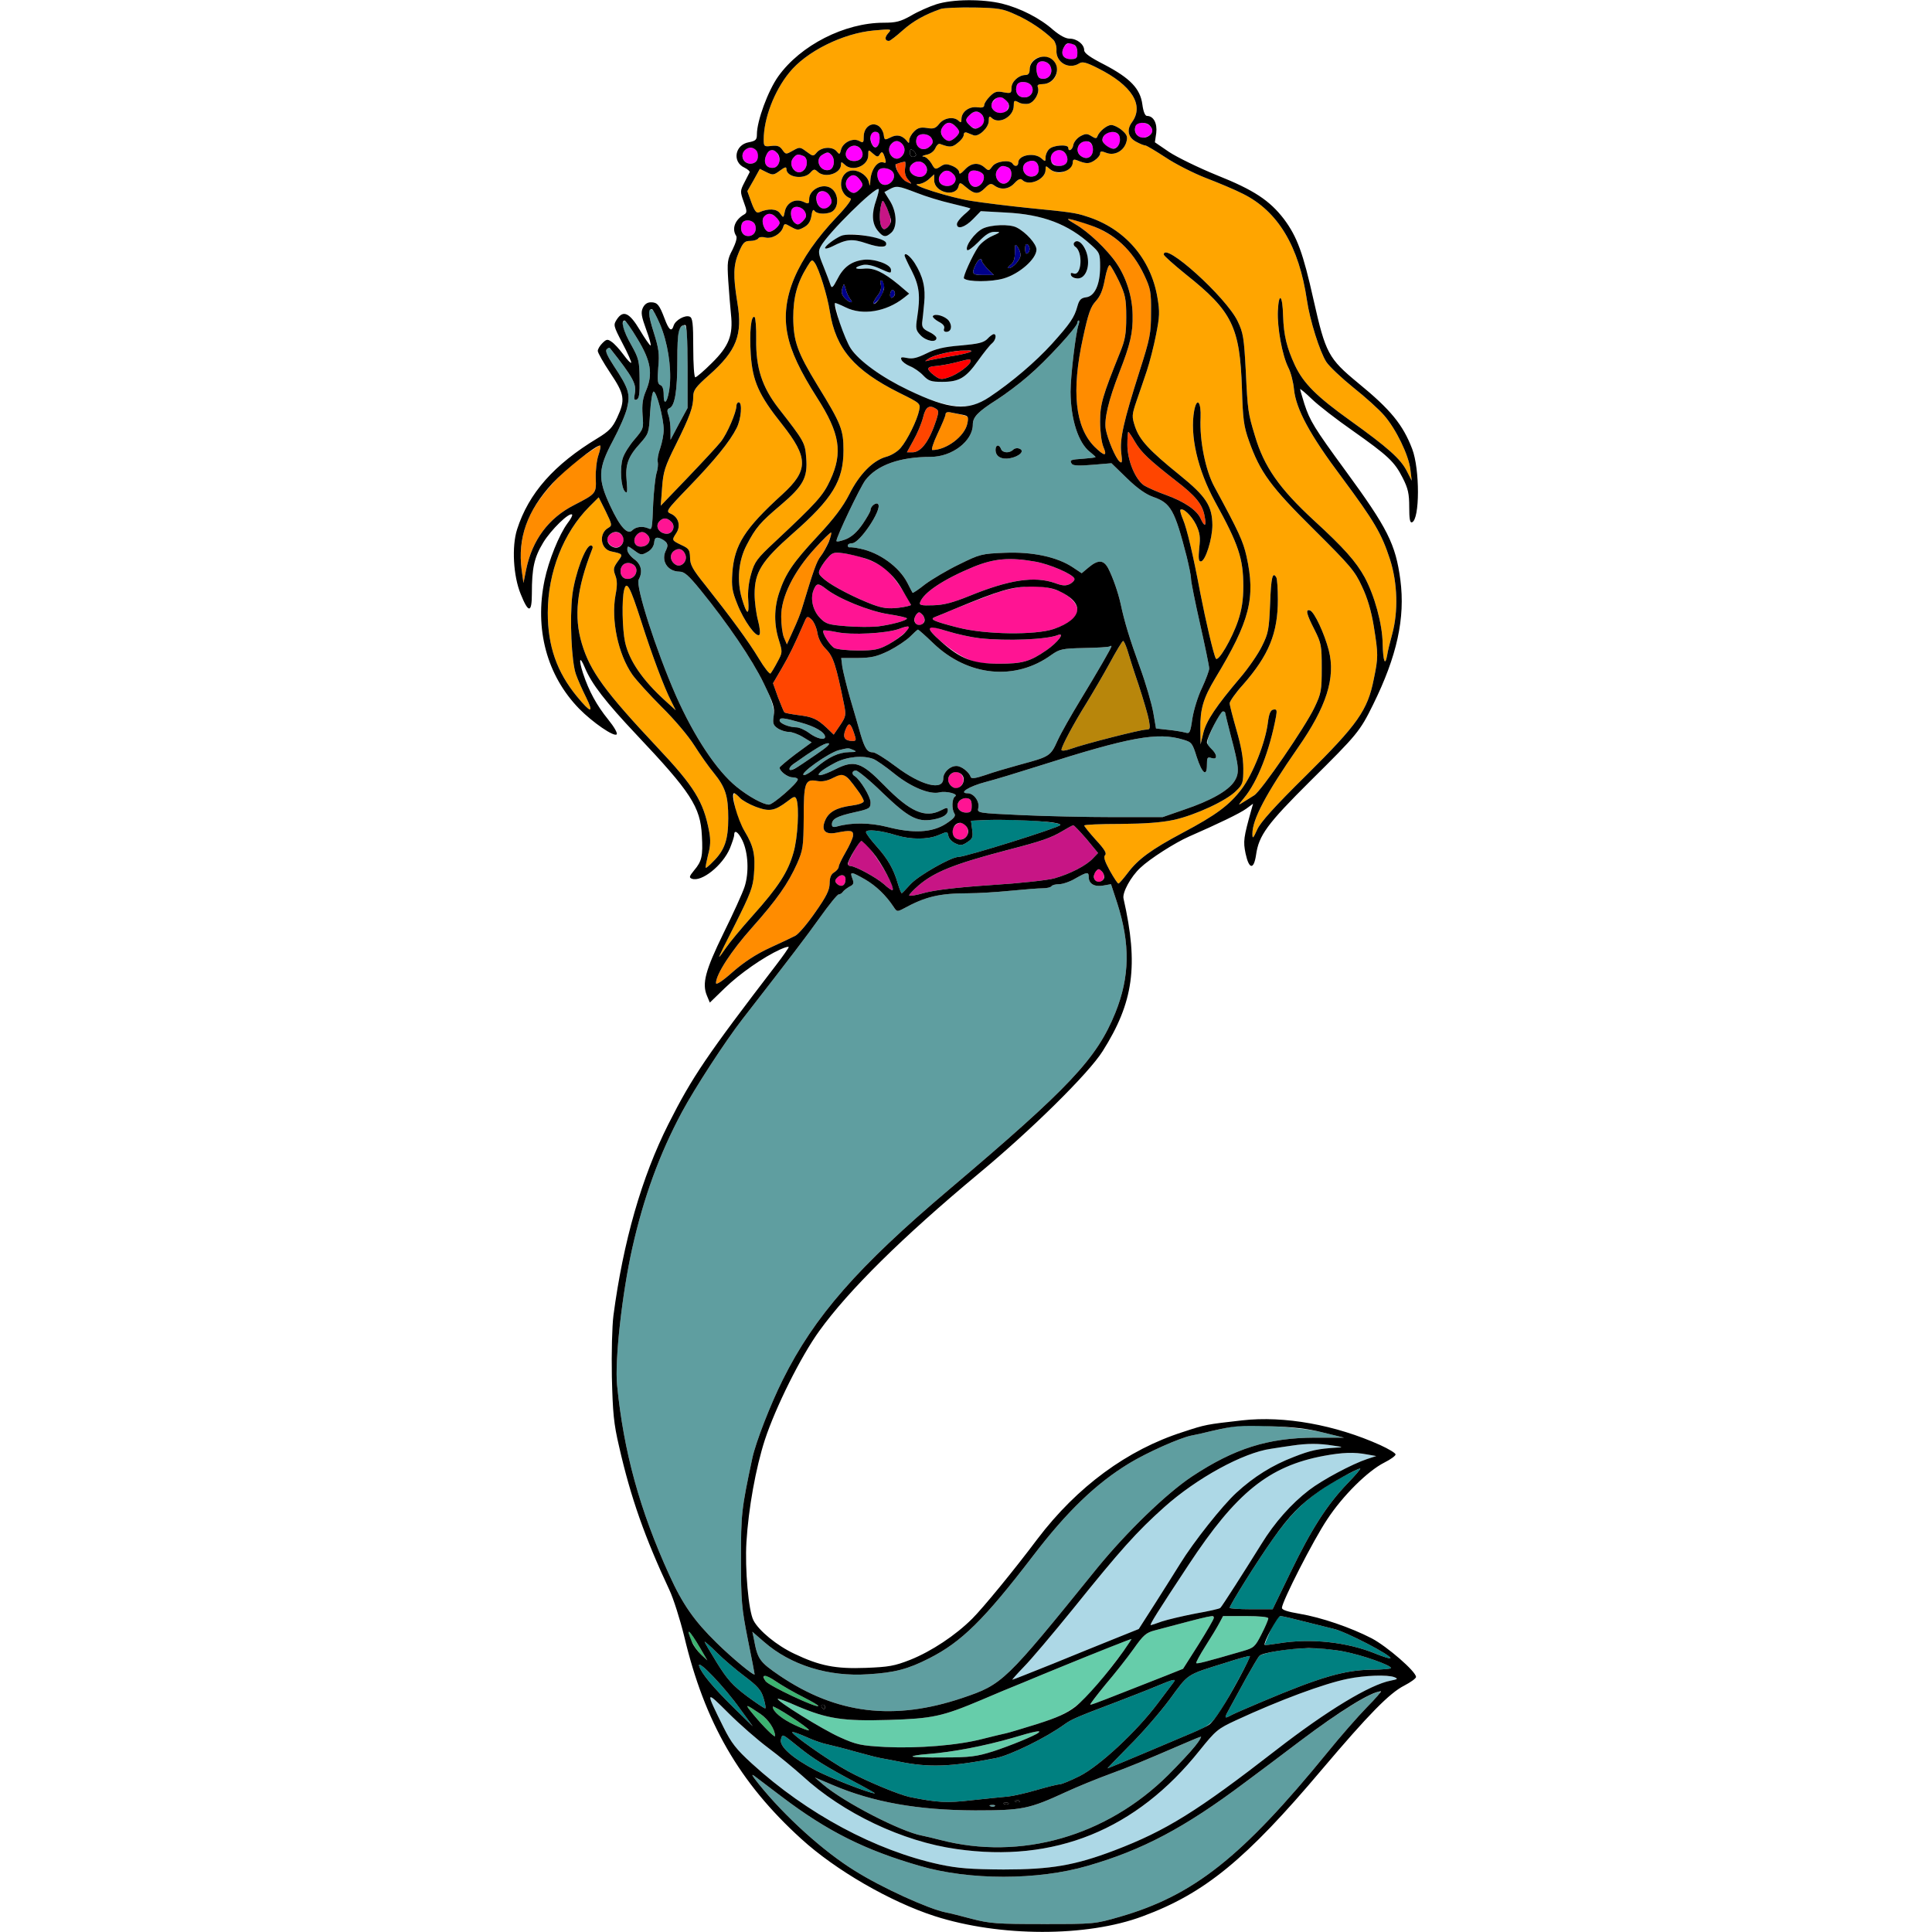 <?xml version="1.0" encoding="utf-8"?>
<!-- Generator: Adobe Illustrator 21.0.0, SVG Export Plug-In . SVG Version: 6.00 Build 0)  -->
<svg version="1.1"
	 id="svg240" inkscape:version="0.92.2 5c3e80d, 2017-08-06" sodipodi:docname="39 #2851.svg" xmlns:cc="http://creativecommons.org/ns#" xmlns:dc="http://purl.org/dc/elements/1.1/" xmlns:inkscape="http://www.inkscape.org/namespaces/inkscape" xmlns:rdf="http://www.w3.org/1999/02/22-rdf-syntax-ns#" xmlns:sodipodi="http://sodipodi.sourceforge.net/DTD/sodipodi-0.dtd" xmlns:svg="http://www.w3.org/2000/svg"
	 xmlns="http://www.w3.org/2000/svg" xmlns:xlink="http://www.w3.org/1999/xlink" x="0px" y="0px" viewBox="0 0 850 850"
	 style="enable-background:new 0 0 850 850;" xml:space="preserve">
<style type="text/css">
	.st0{fill:none;}
	.st1{fill:#FFA500;}
	.st2{fill:#FF00FF;}
	.st3{fill:#FF4500;}
	.st4{fill:#ADD8E6;}
	.st5{fill:#00008B;}
	.st6{fill:#FF0000;}
	.st7{fill:#C71585;}
	.st8{fill:#FF8C00;}
	.st9{fill:#5F9EA0;}
	.st10{fill:#FF1493;}
	.st11{fill:#B8860B;}
	.st12{fill:#008080;}
	.st13{fill:#66CDAA;}
	.st14{fill:#3CB371;}
</style>
<sodipodi:namedview  bordercolor="#666666" borderopacity="1" gridtolerance="10" guidetolerance="10" id="namedview242" inkscape:current-layer="svg240" inkscape:cx="536.51516" inkscape:cy="671.12483" inkscape:pageopacity="0" inkscape:pageshadow="2" inkscape:window-height="978" inkscape:window-maximized="1" inkscape:window-width="1920" inkscape:window-x="0" inkscape:window-y="1" inkscape:zoom="0.83294118" objecttolerance="10" pagecolor="#ffffff" showgrid="false">
	</sodipodi:namedview>
<g id="g238" transform="translate(0,0) scale(1,1)">
	<path id="path4" class="st0" d="M0,0l208.8,0.1c202.3,0,208.5,0.1,203.1,1.8c-3.1,1-8.1,3.2-11.1,5c-4.6,2.6-6.6,3.1-12,3.1
		c-17.2,0-36.6,9.9-46.4,23.6c-4.5,6.3-9.4,19.6-9.4,25.5c0,2.4-0.5,2.9-3.6,3.5c-6.1,1.1-7.4,8.7-1.8,11.2c1.4,0.7,2.4,1.6,2.2,2
		c-0.2,0.4-1.2,2.4-2.3,4.5c-1.9,3.7-1.9,4-0.3,8.5c1.5,4,1.5,4.8,0.3,5.5c-4.1,2.3-5.7,6.3-3.6,9.5c0.5,0.8-0.2,3.1-1.6,6
		c-2.3,4.3-2.4,5.5-1.9,13.7c0.3,4.9,0.9,11.6,1.2,14.8c1,9.2-0.9,14-8.4,21.4c-3.5,3.5-6.8,6.3-7.3,6.3s-0.9-5.6-0.9-13
		c0-10.9-0.3-13.2-1.6-13.7c-2-0.8-6.2,1.5-7,3.9c-0.9,3-2.1,2.1-4-3c-2.3-6.1-3.2-7.2-6-7.2c-1.6,0-2.8,0.8-3.6,2.5
		c-0.9,2-0.6,3.7,1.5,9.5c1.4,3.8,2.3,7,1.9,7c-0.4-0.1-2.5-3.1-4.7-6.8c-4.6-7.7-7.3-8.9-10.1-4.7c-1.6,2.5-1.6,2.7,2.5,10.6
		c2.4,4.5,4,8.3,3.8,8.5c-0.3,0.3-1.8-1.4-3.5-3.7c-1.7-2.3-4-4.8-5.1-5.5c-1.8-1.3-2.3-1.2-4.1,0.6c-1.1,1.1-2,2.6-2,3.4
		c0,0.8,2.5,5.2,5.5,9.7c6.3,9.4,6.7,11.8,3,19.7c-2,4.3-3.5,5.9-8.6,9c-19.2,11.6-30.3,24.2-35.4,40.1c-2.4,7.5-1.7,20.5,1.6,28.5
		c3.4,8.5,4.9,8.4,4.9-0.2c0-11.3,1-15.9,5-22.5c3.4-5.6,11.5-13.5,12.7-12.3c0.3,0.3-0.6,2-2,3.8c-3.7,5-8.3,16.4-10.1,25
		c-4.5,21.6,1,42,15.2,56.6c5.9,6,15.3,12.5,16.5,11.3c0.5-0.5-1.1-3.3-3.7-6.5c-5.1-6.3-8.5-12.5-11.1-20.4c-2-6.2-1.5-8,0.8-2.5
		c2.9,7.1,9.2,15.2,22.7,29.5c23.9,25.3,28.2,31.8,28.8,44.5c0.5,8.9,0,11.2-3.4,15.2c-2.2,2.7-2.3,3.2-1,3.7
		c4.2,1.6,13.5-5.8,16.7-13.3c1-2.5,1.9-5.1,1.9-5.9c0-2.6,1.8-1.4,3.6,2.3c2.6,5.4,3,14.2,1,20.4c-0.9,2.8-5.1,12-9.3,20.5
		c-8,16.4-9.5,22.1-7.3,27.4l1.3,3.1l6.6-6.4c6.6-6.4,17.1-13.7,24.4-17c2-0.9,3.7-1.4,3.7-1c0,0.3-2.4,3.8-5.4,7.7
		c-30.6,39.9-37,49.3-47.5,70.1c-11.8,23.4-19.9,51.8-24.2,84.2c-0.6,4.6-0.9,16.6-0.7,27c0.4,16,0.8,20.6,3.2,30.8
		c5.1,22.4,11.3,39.9,22.1,63c1.8,3.8,4.7,13,6.5,20.3c5.5,23.2,13,41.1,24.5,58.6c23.2,35.3,65.8,63,106.8,69.6
		c11,1.8,6.9,1.8-210.5,1.9L0,850V425V0z"/>
	<path id="path6" class="st0" d="M642.8,0.1L850,0v425v425l-187.7-0.1c-184.8-0.1-187.6-0.1-177.8-1.9c25.4-4.6,47.4-16.9,69-38.5
		c6.6-6.6,19.3-20.6,28.1-31c20.5-24.2,29.7-33.6,36.2-36.9c2.9-1.5,5.2-3.2,5.2-3.8c0-2.4-12.7-13.4-19.5-17
		c-9.3-4.8-22.2-9.2-31.7-10.8c-5.3-0.9-7.8-1.7-7.8-2.6c0-2.7,13.9-30,19.9-38.9c6.8-10.4,17.8-21.3,25.1-25c2.8-1.4,5-3,5-3.6
		s-3-2.4-6.7-4.1c-19.7-8.9-42.3-13-60.8-10.9c-15.8,1.8-16,1.8-26,5.1c-24.5,7.8-46.6,24.1-64,47c-10.5,14-24,30.4-28.7,35.1
		c-7.4,7.4-18,14.4-27.2,18.1c-7.1,2.8-9.6,3.2-19.7,3.6c-13.3,0.5-20.3-0.9-31.4-6.2c-7.7-3.6-15.7-10.2-18-14.7
		c-2.2-4.1-3.8-22.8-3.1-34.4c0.9-14.9,4.1-32.6,8.1-45c4.7-14.3,15.8-36.7,24-48c12.9-17.9,36.6-41.3,70-69.1
		c23.4-19.4,48.5-44.2,54.6-53.9c13.6-21.5,15.9-37.7,9.2-67.2c-0.6-2.6,3.2-9.6,7.4-13.5c4.2-4,15.2-11,21.3-13.7
		c13-5.7,22.4-10.2,25.3-12.3l3-2.2l-0.7,2.5c-3.5,12.5-3.7,14-2.6,19.4c1.5,7,3.6,7.3,4.6,0.7c1.2-8.7,4.9-13.7,24-32.7
		c20.5-20.3,21.7-21.7,27.5-33.5c10.5-21.3,14.2-38,12-54.9c-2.1-15.7-5.6-22.7-24.2-48.1c-13.7-18.7-15.6-21.9-18-29.2
		c-1-3.3-1.9-6.3-1.9-6.6c0-0.3,2.4,1.7,5.3,4.5c2.8,2.7,10.8,8.9,17.7,13.7c15.7,11.1,18.5,13.7,22.1,20.8c2.4,4.7,2.9,7,2.9,12.9
		c0,5.1,0.3,7,1.2,6.7c3.5-1.2,3.5-23.4,0.1-32.3c-4.1-10.7-9.5-17.3-23.8-29c-13.1-10.8-14.3-13.1-19.6-36.6
		c-4.6-20.6-7.2-27.7-13-35.5c-6.3-8.2-13.2-12.8-29.5-19.3c-8.1-3.3-17.5-7.9-21-10.2l-6.3-4.3l0.6-4.1c0.5-4.3-1.2-7.5-4.1-7.5
		c-0.8,0-1.6-1.9-2-5c-0.9-7-5.4-11.6-16.6-17.5c-5.7-2.9-9-5.2-9-6.2c0-2.7-3.1-5.3-6.3-5.3c-1.9,0-4.3-1.2-7.2-3.8
		C457.7,8.1,450,4,442,1.9C435.7,0.2,442.7,0.1,642.8,0.1z"/>
	<path id="path8" class="st1" d="M428.5,3.3c10.8,0.2,12.7,0.5,18.5,3.2c5.9,2.6,12.3,6.9,16.5,11.1c0.8,0.9,1.4,2.8,1.3,4.4
		c-0.4,5.4,5.4,8.8,10,5.9c1.4-0.9,3.1-0.5,8.2,2.1c15,7.5,20.5,16.3,15,23.8c-2.5,3.4-1.7,6.8,2.1,8.7c1.5,0.8,3.2,1.5,3.8,1.5
		c0.5,0,4.5,2.4,8.8,5.2c4.3,2.9,12.4,7,17.8,9.1c5.5,2.1,12.9,5.2,16.4,7c15.4,7.7,24.6,23.1,28.1,46.8c1.3,8.9,5.6,22.5,8.5,27.1
		c1.3,2,6.7,7.1,11.9,11.3c5.3,4.2,11.4,9.7,13.6,12.3c5.2,6,10.7,17.3,11.5,23.7l0.6,5l-2.2-4.3c-2.7-5.3-8.3-10.3-24.9-22.2
		c-14.8-10.6-20.5-16.3-24.3-24.3c-3.6-7.8-4.9-13.1-5.2-21.7c-0.2-9.3-1.9-10.8-2.3-2.1c-0.3,7.3,1.9,19.4,4.6,24.8
		c1.1,2.1,2.2,6.4,2.5,9.6c0.9,8.7,6.9,19.9,21,38.7c14.4,19.4,17.5,24.7,21.2,36c3.4,10.5,3.7,23.1,1,33c-1,3.6-2,7.7-2.2,9.2
		c-0.9,5.1-1.8,2.9-2-5c-0.1-8.7-3.6-21.2-7.9-29.2c-3.8-6.9-9.1-12.9-22.3-25c-15.3-14.1-22-23.7-26-37.3c-3-9.9-3.2-11.1-4-28.3
		c-0.8-14.9-1.1-16.9-3.6-22.1C539.4,130.7,512,106,512,112c0,0.5,4.4,4.4,9.7,8.7c20.4,16.2,23.8,23.1,24.7,50.3
		c0.4,13.5,0.8,16.6,3.1,23c4.9,13.8,9.5,20.1,28.6,39c15.9,15.8,18,18.2,21.1,25c2.4,5,4.1,10.8,5.2,17.5c2,12.4,2,13.7,0,23.3
		c-2.7,13.7-7.1,19.9-29.6,42.2c-14,13.8-20.3,20.8-21.7,24c-1.8,4-2.1,4.2-2.1,1.8c0-6.3,5.9-17.5,20-37.8
		c12.6-18,16.7-30.9,13.6-42.9c-1.9-7.3-6.3-16.8-8.2-17.5c-2.2-0.8-1.6,1.6,1.9,8.4c3,6,3.2,6.9,3.2,16.9c0,9.9-0.2,11.1-3.2,17.4
		c-4.1,8.6-23.4,36.7-26.5,38.6c-1.2,0.8-3.4,2.1-4.8,3c-2.5,1.6-2.4,1.5,0.3-1.8c6-7.2,11.3-20.9,14.1-35.9c0.5-2.8,0.3-3.3-1.2-3
		c-1.2,0.2-1.9,1.7-2.4,5.8c-1.1,8.7-6.5,22.4-11.5,29.1c-5.4,7.1-11.1,11.4-26.2,19.4c-13.5,7.2-19.4,11.5-23.9,17.5
		c-1.9,2.5-3.7,4.6-4.1,4.7c-0.3,0.2-2-2.4-3.8-5.6c-2.3-4.2-2.9-6.1-2.1-6.9c0.8-0.8-0.3-2.6-4.1-6.7c-2.8-3.1-5.1-6-5.1-6.3
		c0-0.4,7.1-0.7,15.8-0.7c11.1-0.1,18-0.6,23.7-1.8c9.4-2.1,23.1-8.4,27.4-12.8c2.9-2.8,3.1-3.6,3.1-9.8c0-4.7-1-10-3-16.9
		c-1.6-5.6-3-10.9-3-11.8c0-0.8,2.6-4.6,5.9-8.2c11.3-12.9,15.3-22.6,15.3-37.4c0-4.8-0.3-9.2-0.7-9.8c-1.6-2.7-2.3,0-2.7,11.5
		c-0.5,11.4-0.7,13-3.6,18.8c-1.7,3.5-6,9.7-9.5,13.8c-10.6,12.5-15,19-16.3,24.4l-1.2,5l-0.1-6.9c-0.1-8.7,1.3-13.4,6.5-22.1
		c15.3-25.3,17.9-35.4,13.8-53.8c-1.5-6.6-3.3-10.6-14.1-30.5c-3.9-7.1-6.6-20.3-6.1-30.4c0.3-7-1.6-9.3-2.8-3.2
		c-2,10.9,1.5,26.1,9.2,40.2c10.3,18.7,12.4,24.9,12.4,37.1c0,6.2-0.7,10.4-2.3,15.2c-2.7,8-8.8,18.4-9.8,16.6s-4.5-16.8-6.8-28.7
		c-3.3-17.5-5.9-28.3-7.6-32.4c-0.9-2.1-1.4-4-1.2-4.3c1.1-1.1,4.9,2.5,6.9,6.5c1.7,3.6,2,5.5,1.4,10.3c-0.4,4.5-0.3,5.9,0.7,5.9
		c2,0,5.1-9.9,5.1-16c-0.1-8.5-2.8-12.6-14.4-22c-13.5-10.9-17.6-15.4-19.6-21.2c-1.5-4.6-1.5-5.1,0.7-11.6
		c1.3-3.7,3.3-9.6,4.5-13.2c1.2-3.6,3-10.6,4-15.7c1.6-8,1.7-10.2,0.6-16.5c-2.9-17.1-14.5-30.4-31.2-35.6
		c-4.8-1.6-7.3-1.9-25.5-3.7c-8.8-0.9-20.1-2.3-25.1-3.1c-9.3-1.4-27.8-7.3-23.5-7.4c1.4,0,3.5-1,4.8-2.2l2.3-2.1v2.6
		c0,5.3,9.4,7.7,10.7,2.7c0.5-1.9,0.7-1.9,3.5,0.5c3.7,3.1,5.3,3.1,8.2,0.2c2-2,2.6-2.2,4.2-1c2.8,2,6.3,1.6,8.8-1.2
		c1.6-1.7,2.6-2.1,3.4-1.3c2.9,2.9,10.2-0.3,10.2-4.5c0-1.9,0.1-1.9,1.8-0.4c1,1,2.9,1.7,4.2,1.7c2.7,0,6-2.6,6-4.8
		c0-1,0.6-1.2,1.8-0.7c3.9,1.6,5.3,1.7,7.7,0.1c1.4-0.9,2.5-2.3,2.5-3c0-1.2,0.6-1.2,2.9-0.3c3.6,1.3,7.7-1,8.7-5
		c0.6-2.1,0.2-3.1-2-5c-1.5-1.3-3.6-2.3-4.7-2.3c-1.9,0-5.3,2.8-6.1,5c-0.3,1-0.9,1-2.6-0.1c-1.9-1.2-2.6-1.2-5,0.1
		c-1.5,0.9-2.8,2.6-3,3.8c-0.3,2.1-2.2,3.2-2.2,1.2c0-1.6-6.7-1.2-8.4,0.6c-0.9,0.8-1.6,2.5-1.6,3.6c0,2-0.1,2-1.8,0.5
		c-3.1-2.8-10.2-1.5-10.2,1.8c0,1.7-1.6,2-2.5,0.5c-1.2-1.9-7.3-1.1-8.9,1.2c-1.5,2-1.6,2.1-3.4,0.5c-2.7-2.4-5.9-2.1-8.7,0.9
		c-1.8,1.9-2.5,2.2-2.5,1.2c0-0.9-1.3-2.1-3-2.8c-2.5-1-3.4-1-5.3,0.3c-2.2,1.4-2.4,1.3-3.9-1.4c-1-1.6-2.5-3-3.5-3
		c-1-0.1-0.4-0.4,1.2-0.8c1.8-0.3,3.4-1.5,4-2.9c0.5-1.2,1.4-2.1,2-1.9c4.3,1.6,5.4,1.6,7.8-0.4c1.5-1.1,2.7-2.7,2.7-3.6
		c0-0.9,0.6-1.3,1.5-0.9c0.8,0.3,2.1,0.8,2.8,1.1c2.2,0.9,6.7-3.3,6.7-6.3c0-2,0.3-2.3,1.2-1.4c3.2,3.2,9.8-0.4,9.8-5.3
		c0-2.3,0.2-2.5,2.1-1.5c1.1,0.7,3.2,0.9,4.5,0.6c2.6-0.7,4.9-4.9,4-7.3c-0.4-0.9,0.3-1.3,2.1-1.3c3.5,0,6.3-2.7,6.3-6.1
		c0-3.6-2.4-5.9-6-5.9c-3.5,0-6,2.3-6,5.6c0,1.6-0.6,2.4-1.8,2.4c-3,0-6.2,2.9-6.2,5.7c0,2.3-0.2,2.5-3.5,1.9
		c-2.9-0.6-3.9-0.3-6,1.8c-1.4,1.4-2.5,3.1-2.5,3.9c0,0.9-0.9,1.2-3,0.9c-3.6-0.5-7,2-7,5.2c0,1.5-0.3,1.7-1.2,0.8
		c-2.1-2.1-6.5-1.4-8.6,1.3c-1.6,2-2.5,2.3-5.4,1.8c-2.8-0.4-4-0.1-5.7,1.6c-1.1,1.1-2.1,2.9-2.1,3.8c0,1.5-0.1,1.5-1.2,0.1
		c-2-2.3-4.3-2.8-7.1-1.3c-2.4,1.2-2.6,1.2-2.9-1.2c-0.2-1.4-1.2-3.2-2.3-3.9c-3-2-6.5,0.6-6.5,4.7c0,2.7-0.2,2.9-2,1.9
		c-2.8-1.5-7.2,0.7-8,3.9c-0.5,2.1-0.7,2.2-1.9,0.7c-1.8-2.2-6.4-2-8.6,0.3c-1.7,2-1.7,2-4.7-0.2c-2.8-2.1-3-2.1-6-0.4
		c-3,1.7-3.1,1.7-4.6-0.4c-1.1-1.6-2.2-2-4.8-1.7c-3.2,0.4-3.4,0.2-3.4-2.8c0-9.2,4.6-21.3,11.2-29.4c7.4-9.3,23.7-17.4,37.3-18.6
		c7.9-0.7,8-0.7,6.2,1.3c-1.6,1.8-1.4,3.3,0.4,3.3c0.5,0,3.2-2.1,6-4.6c4.7-4.2,10-7.1,16.9-9.5C415.4,3.5,421.9,3.2,428.5,3.3z"/>
	<path id="path10" class="st2" d="M474,23.1c0,2.5-0.4,2.9-2.9,2.9c-3.3,0-4.6-2.2-3.1-5.1C469.9,17.5,474,19,474,23.1z"/>
	<path id="path12" class="st2" d="M462,28.9c1.8,3.4-1,6.8-4.5,5.5c-1.5-0.6-2.1-5.5-0.8-6.7C458,26.3,461,27,462,28.9z"/>
	<path id="path14" class="st2" d="M453.9,37.9c1.4,2.6-0.8,5.4-3.9,4.9c-2.5-0.3-3.6-2.7-2.6-5.4C448.2,35.4,452.7,35.7,453.9,37.9z
		"/>
	<path id="path16" class="st2" d="M441.2,43.1c2.6,1.4,3.3,3.6,1.7,5.5c-1.5,1.9-4.8,1.5-6.3-0.8c-0.8-1.3-0.6-2.2,0.8-3.7
		C438.9,42.5,439.7,42.3,441.2,43.1z"/>
	<path id="path18" class="st2" d="M431.8,50.2c3.4,3.4-1.3,8.5-4.9,5.2c-2.3-2.1-2.4-2.8-0.3-4.8C428.5,48.7,430.2,48.6,431.8,50.2z
		"/>
	<path id="path20" class="st2" d="M417.6,54c1.4,0,4.4,2.7,4.4,4c0,1.3-3,4-4.4,4c-3.1,0-4.7-4.5-2.4-6.8
		C415.9,54.5,417,54,417.6,54z"/>
	<path id="path22" class="st2" d="M507,57.7c0,1.7-3.5,3.4-5.4,2.7c-1.8-0.7-2.7-2.9-2-4.9C500.8,52.5,507,54.3,507,57.7z"/>
	<path id="path24" class="st2" d="M385,58c1.5,0,2,0.7,2,2.9c0,1.7-0.5,3.3-1.1,3.7c-1.4,0.8-2.9-1.4-2.9-4.4
		C383,58.7,383.6,58,385,58z"/>
	<path id="path26" class="st2" d="M492.5,59.9c1.3,4.2-1.9,6.9-5.4,4.5c-2.4-1.7-2.7-3.4-0.9-5.2C488,57.4,491.8,57.7,492.5,59.9z"
		/>
	<path id="path28" class="st2" d="M409.9,60.9c0.8,1.4,0.6,2.3-0.9,3.6c-3.1,2.8-7.1-0.1-5.6-4C404.2,58.4,408.7,58.6,409.9,60.9z"
		/>
	<path id="path30" class="st2" d="M396.8,63.2c1.7,1.7,1.5,4.3-0.4,5.9c-3.1,2.6-7-2.5-4.4-5.6C393.5,61.7,395.2,61.6,396.8,63.2z"
		/>
	<path id="path32" class="st2" d="M480.8,65.1c0.4,3.4-2,5.4-4.7,3.9c-2.3-1.2-2.7-4-0.9-5.8C477.3,61.1,480.5,62.2,480.8,65.1z"/>
	<path id="path34" class="st2" d="M379,66.1c1.5,2.7-0.5,5.1-3.9,4.7c-2.9-0.3-3.9-3.1-2.1-5.3C374.8,63.4,377.8,63.7,379,66.1z"/>
	<path id="path36" class="st2" d="M332.8,66.3c1.8,2.1,0.3,5.7-2.4,5.7c-2.9,0-4.6-2.8-3.3-5.2C328.2,64.7,331.3,64.4,332.8,66.3z"
		/>
	<path id="path38" d="M401.7,66.2c1.7,1.4,1.6,2.8-0.1,2.8c-0.8,0-1.4-0.9-1.3-1.9C400.4,65.6,400.7,65.4,401.7,66.2z"/>
	<path id="path40" class="st2" d="M339.4,66c3.9,0,4.9,7.2,1,7.8c-3.1,0.4-4.7-2-3.4-5.2C337.5,67.2,338.6,66,339.4,66z"/>
	<path id="path42" class="st1" d="M384.1,67.6c1.7,1.5,2.2,1.6,2.9,0.4c1-1.7,1.5-1.3,2.4,1.7c0.5,1.7,0.4,2.2-0.6,1.8
		c-2.7-1-5.7,3.2-5.9,8.2c-0.1,2.3-0.2,2.4-0.6,0.6c-0.5-2.7-3.9-5.3-7-5.3c-6.3,0-7.3,10.1-1.1,12.3c0.8,0.2-1.5,3.4-5.9,8
		c-17.9,18.9-25.1,36-21.8,51.9c1.5,7.6,5.6,16.2,13,27.8c10,15.6,11.4,24.1,5.8,36.2c-3.2,6.9-5.9,9.9-24.5,27.3
		c-7.7,7.2-8.8,8.6-10.3,13.9c-1.1,3.7-1.6,8-1.3,11.7c0.5,7-0.6,6.7-2.8-0.8c-2.3-7.8-1.5-16.7,2.1-23.5c4-7.7,6-10,15-17.6
		c10-8.5,11.9-12.1,11.2-20.8c-0.5-6.6-0.8-7.2-12.2-21.8c-7.2-9.3-10-17.8-9.8-30.3c0.1-5.1-0.3-9.5-0.7-9.8
		c-1.6-1-2.3,6.6-1.7,16.4c0.8,11.8,3.5,17.9,13.8,30.8c11.6,14.7,11.7,20.2,0.1,30.8c-16.6,15.1-21.1,22.2-22,34.5
		c-0.4,6.1-0.1,8.1,2.2,13.8c2.8,7.2,8.3,14.9,9.7,13.5c0.5-0.5,0.2-3.3-0.6-6.3c-0.8-3-1.5-8.2-1.5-11.6c0-9.7,3.1-14.6,16.7-26.6
		c17.6-15.4,22.4-23.3,22.4-36.7c0-9-1-11.6-11.4-28.5c-8.9-14.6-10.6-19.4-10.7-29.8c0-9.1,1.7-15.3,6.2-22.6
		c1.9-3.1,2.1-3.2,3.3-1.5c1.9,2.8,5.5,14.3,6.6,21.4c2.6,16.4,10.7,25.8,30.7,35.8c9.1,4.5,9.2,4.6,8.6,7.6
		c-0.9,4.4-5.2,13.1-8.1,16.5c-1.4,1.7-4.2,3.4-6.5,4c-5.7,1.6-11.7,7.6-16.1,16.4c-2.8,5.5-6.7,10.7-13.9,18.4
		c-10.8,11.6-14.2,16.5-17,25c-2.3,6.9-2.3,14-0.1,20.9c1.6,5.2,1.6,5.4-0.7,9.6c-1.2,2.3-2.6,4.6-3,5c-0.4,0.4-2.7-2.5-5.1-6.5
		c-4.5-7.5-12.3-18.1-23.7-32.5c-5.4-6.7-6.6-8.8-6.6-11.9c-0.1-3.5-0.5-4.1-3.8-5.6c-4.3-2.1-4.3-2.1-2.3-5.2
		c2.1-3.1,1.1-7-2.2-8.5c-2.5-1.1-2.5-1.2,7.8-11.9c11.3-11.7,18-19.9,21-25.9c2-3.9,2.6-11.3,0.9-11.3c-0.5,0-1,0.7-1,1.5
		c0,2.9-4.1,12.4-6.9,15.9c-1.5,1.9-8.1,9-14.6,15.8l-11.8,12.3l0.6-8c0.5-7,1.2-9.2,6.1-19c6.2-12.5,7.6-16.4,7.6-21
		c0-2.8,1-4.2,7-9.5c12.1-10.7,14.8-17.7,12.4-31.9c-1.9-11.8-1.8-16.4,0.7-22.2c1.8-4.2,2.5-4.9,5-4.9c1.5,0,3.1-0.5,3.5-1.1
		c0.3-0.6,1.7-0.8,3.1-0.4c2.9,0.7,6.8-1.5,7.8-4.4c0.6-1.9,0.7-1.9,3.5-0.3c2.7,1.5,3.2,1.6,5.7,0.2c2-1.1,2.9-2.6,3.3-5
		c0.3-2.3,0.8-3.1,1.3-2.3c0.9,1.4,4.5,1.7,7.2,0.7c3.7-1.5,3.8-8.2,0.1-10.6c-3.6-2.4-9.6,0.6-9.6,4.8c0,2.1-0.2,2.3-2.5,1.2
		c-3.6-1.6-7.4,0.3-8.2,4.2c-0.6,3-0.6,3-2.1,0.9c-1.4-2.1-5.2-2.3-9.2-0.5c-1.2,0.5-2-0.5-3.4-4.3l-1.8-5l2.8-4.9l2.7-4.9l3,1.5
		c2.7,1.3,3.1,1.3,5.8-0.7c2.3-1.7,2.9-1.8,2.9-0.7c0,3.6,7.6,4.8,10.5,1.6c1.5-1.7,1.9-1.7,3.2-0.5c3.1,3.1,10.3,0.9,10.3-3.1
		c0-1.3,0.2-1.3,1.6,0C375,75.8,382,73,382,68.3C382,65.7,382,65.7,384.1,67.6z"/>
	<path id="path44" class="st2" d="M469,67.9c1.5,2.9,0.2,5.1-3,5.1c-3.3,0-4.9-3.2-3-5.5C464.7,65.4,467.7,65.6,469,67.9z"/>
	<path id="path46" class="st2" d="M366,68.4c1.6,2.1,0.9,6-1.3,6.4c-4,0.8-6.4-4.7-2.9-6.7C364.1,66.7,364.6,66.8,366,68.4z"/>
	<path id="path48" class="st2" d="M353.4,68.6c2.1,0.8,2.1,4.8,0,6.5c-3.1,2.6-7-2.5-4.4-5.6C350.4,67.8,351.1,67.7,353.4,68.6z"/>
	<path id="path50" class="st2" d="M457,74.6c0,1.4-0.8,2.5-2,2.9c-4.4,1.4-7-4.8-2.7-6.4C455.1,70,457,71.4,457,74.6z"/>
	<path id="path52" class="st3" d="M398.1,71.1c0.3,0,0.4,1.3,0.1,2.9c-0.3,2.1,0.2,3.8,1.4,5.1c1.8,2,1.8,2.1-0.8,0.8
		c-1.5-0.6-3.2-2.5-3.8-4.2c-1.3-3.8-1.3-3.5,0.8-4C396.7,71.4,397.8,71.2,398.1,71.1z"/>
	<path id="path54" class="st2" d="M407.5,76c-0.5,1.6-1.4,2-3.2,1.8c-3.4-0.4-5.1-3.1-3.4-5.2C403.7,69.2,408.8,71.9,407.5,76z"/>
	<path id="path56" class="st2" d="M443.4,73.6c2.1,0.8,2.1,4.8,0,6.5c-3.1,2.6-7-2.5-4.4-5.6C440.4,72.8,441.1,72.7,443.4,73.6z"/>
	<path id="path58" class="st2" d="M393,76c1.5,2.8-2.2,6.5-5,5c-1.9-1-2.7-4.9-1.3-6.3S392,74.1,393,76z"/>
	<path id="path60" class="st2" d="M419.4,76.6c2.4,2.3,0.3,5.6-3.2,5.2c-3-0.3-4.1-3-2.2-5.3C415.6,74.6,417.5,74.6,419.4,76.6z"/>
	<path id="path62" class="st2" d="M432.8,77.3c0.6,2.9-2.6,5.9-4.9,4.6c-1.9-1-2.6-4.9-1.2-6.3S432.5,75.5,432.8,77.3z"/>
	<path id="path64" class="st2" d="M378.4,79.2c1.5,2.1,1.4,2.4-0.4,4.3c-1.6,1.5-2.4,1.7-3.8,0.9c-2.2-1.4-2.7-4.1-1.2-5.9
		C374.8,76.4,376.6,76.7,378.4,79.2z"/>
	<path id="path66" class="st4" d="M403.2,84.8c4,1.6,10.9,3.7,15.3,4.7c4.4,1.1,8.2,2,8.4,2.2c0.2,0.1-1.1,1.4-2.8,2.8
		c-1.7,1.5-3.1,3.3-3.1,4.1c0,2.5,3.5,1.5,7.1-2.2l3.4-3.5l10.9,0.6c16.4,0.8,27.6,5.1,37.6,14.2c3.8,3.4,4,3.8,4,9.7
		c0,7.8-2.4,13-6.2,13.4c-2.2,0.3-3,1.1-3.8,4c-1.3,4.8-3.1,7.5-11.3,16.6c-7,7.7-17.5,16.7-27.4,23.3c-4.9,3.2-6.6,3.8-11.8,4
		c-9.1,0.2-24-5.8-38.7-15.6c-9-6.1-13.1-11.9-15.7-22.1c-1-4.1-1.8-7.6-1.7-7.7c0.1-0.1,2.2,0.7,4.6,1.9c7.4,3.7,17.8,2,25.6-4.1
		l2.4-1.9l-4.7-4c-6.7-5.5-10.9-7.5-15.3-7c-4.2,0.4-4.5-0.6-0.5-1.6c1.6-0.4,4.3,0.1,7.2,1.4c5.4,2.4,5.3,2.4,5.3,0.7
		c0-2.4-7.4-5-12.1-4.4c-5.5,0.7-8.9,3.3-11.6,8.7c-1.8,3.5-2.4,4-2.9,2.4c-0.3-1-1.7-4.7-3.1-8.2c-2.3-5.6-2.4-6.6-1.2-8.8
		c3-5.7,24.1-26.5,25.5-25.2c0.2,0.3-0.3,2.4-1.1,4.8c-2.1,5.9-1.9,10.2,0.6,13.4c2.4,3,3.6,3.2,6.1,0.9c2.6-2.4,2.4-8.9-0.6-13.8
		l-2.5-4l2.2-1.2C394.4,81.6,395.1,81.7,403.2,84.8z M432.3,100.6c-3.5,1.8-7.8,7.7-6.8,9.4c0.3,0.5,2.5-1.1,4.9-3.5
		c3.2-3.3,5-4.5,7.2-4.5c2.8,0,2.8,0.1-1.2,1.9c-2.3,1-5,3.2-6,4.7c-2.6,3.8-6.9,13.3-6.3,13.9c1.6,1.6,12.1,1.6,17.5,0
		c6.9-2,14.4-8.6,14.4-12.7c0-2.5-4.6-7.6-8.7-9.7C444.2,98.5,436,98.8,432.3,100.6z M365.8,106.4c-3.8,2.5-3.5,4,0.4,2
		c6.3-3.2,8.7-3.5,15.1-1.3c3.3,1.1,6.6,1.8,7.4,1.5c2.8-1.1,0.6-3-4.8-4.2C374.8,102.2,371.3,102.6,365.8,106.4z M473.9,106
		c-1.4,0-2,1.8-0.9,2.5c3.6,2.2,2.9,13.2-0.7,11.8c-1.1-0.4-1.4-0.2-1.1,0.8c0.8,2.4,5.1,1.7,6.6-1.1c1.6-3.2,0.9-9.5-1.4-12.1
		C475.5,106.9,474.3,106,473.9,106z M399,112c-1.4,0-1.3,0.4,2.2,7.3c3.3,6.6,3.8,10.9,2.3,20.5c-0.7,4.7-0.6,5.5,1.5,7.7
		c2.5,2.6,7,3.4,7,1.2c0-0.6-1.5-1.9-3.3-2.7c-2.5-1.2-3.1-2-3-4c0.2-1.4,0.6-5.2,0.9-8.6c0.7-6.8-0.5-11.8-4.2-17.7
		C401.1,113.7,399.5,112,399,112z M410.4,139.1c-0.2,0.4,0.9,1.5,2.5,2.4c2,1,2.8,2,2.5,3c-0.4,0.9,0,1.5,0.9,1.5
		c2.2,0,2.8-2.5,1.2-4.8C416,139.1,411.3,137.7,410.4,139.1z M434.4,149.1c-1.7,1.7-4,2.2-11.8,2.9c-7.4,0.6-11,1.5-15,3.5
		c-4.1,2-6.1,2.5-8.5,2c-2.5-0.5-3-0.4-2.5,0.8c0.3,0.8,2,2.1,3.7,2.8c1.8,0.7,4.4,2.5,5.9,4.1c2.3,2.4,3.4,2.8,8.3,2.8
		c7.5,0,10.4-1.7,15.8-9.3c2.5-3.5,5.2-6.9,6.1-7.6c0.9-0.8,1.6-2,1.6-2.7C438,146.4,436.8,146.7,434.4,149.1z"/>
	<path id="path68" class="st5" d="M447.7,108.6c0.7,1,1.3,2.6,1.3,3.6c0,2-3.4,5.8-5.2,5.8c-0.6,0-0.3-0.6,0.7-1.4
		c1.4-1,2-2.6,2-5.6C446.5,107.4,446.6,107.1,447.7,108.6z"/>
	<path id="path70" class="st5" d="M452,107.5c0.6,0.3,1,1.2,1,2c0,0.8-0.4,1.7-1,2c-0.6,0.4-1-0.5-1-2
		C451,108,451.4,107.1,452,107.5z"/>
	<path id="path72" class="st5" d="M432,114.9c0,0.4,1.2,2,2.6,3.5l2.7,2.6h-4.7c-4.9,0-5.3-0.5-3.4-4.5
		C430.3,114.1,432,113.1,432,114.9z"/>
	<path id="path74" class="st6" d="M426.5,155c-1.1,0.4-4.9,1.3-8.5,1.8c-3.6,0.6-7.6,1.4-9,1.7c-2.4,0.6-2.4,0.6-0.5-0.7
		c1.1-0.7,4.3-1.8,7-2.4C421.5,154,429.6,153.7,426.5,155z"/>
	<path id="path76" class="st6" d="M427,158.9c0,1.6-5.8,5.9-9.6,7.1c-3.2,1.1-3.9,1-6.2-0.7c-3.7-2.8-3.7-3.9,0-4.2
		c1.8-0.1,5.8-0.8,8.8-1.5C426.9,157.8,427,157.8,427,158.9z"/>
	<path id="path78" class="st2" d="M365.2,86.5c1,2.1,0.9,2.9-0.5,4.3c-1.3,1.3-2.1,1.4-3.5,0.6c-2.1-1.4-2.8-5.4-1-6.5
		C362.5,83.4,364,83.9,365.2,86.5z"/>
	<path id="path80" class="st7" d="M390.2,91.5c2.2,5,2.2,6.9,0.2,8.6c-1.3,1-1.7,1-2.5-0.2c-1-1.7-1.1-6.4-0.2-9.9
		C388.3,87.6,388.4,87.7,390.2,91.5z"/>
	<path id="path82" class="st2" d="M354.1,93.1c0.9,1.8,0.7,2.5-0.9,4.2c-1.8,1.7-2.3,1.8-3.6,0.7c-1.6-1.3-2.2-5.1-0.9-6.3
		C350,90.3,353,91.1,354.1,93.1z"/>
	<path id="path84" class="st2" d="M338.6,94c1.4,0,4.4,2.7,4.4,4c0,1.4-3,4-4.6,4c-2.1,0-3.8-4.9-2.3-6.6
		C336.7,94.6,337.8,94,338.6,94z"/>
	<path id="path86" class="st8" d="M471.5,96.6c16,3.7,25.6,11.1,31.9,24.4c2.8,6,3.1,7.3,3,16.5c0,9.2-0.4,11.3-5.1,26
		c-7,22-8.7,29.6-8,35.7c0.5,4.1,0.4,4.8-0.7,3.9c-1.8-1.5-5.2-9.6-6.1-14.2c-0.8-4.4,1.2-12.8,5.9-24.9c4.9-12.5,6.1-17.7,5.9-25.5
		c-0.1-8-2.8-16.4-7.1-22.7c-4.1-6-12.3-13.8-18-17.1C469.3,96.4,469,96,471.5,96.6z"/>
	<path id="path88" class="st2" d="M332.3,99.2c0.8,2.8-1,5-3.7,4.6c-2.1-0.3-3.2-2.8-2.2-5.4C327.3,96.1,331.7,96.7,332.3,99.2z"/>
	<path id="path90" class="st8" d="M488.3,116.7c0.5,0.3,2.3,3.5,4.1,7.2c2.7,5.8,3.1,7.6,3.1,15.6c0,7.4-0.5,10.1-2.7,15.5
		c-7.8,19.4-8.8,22.8-8.8,30.5c0,4.3,0.6,9,1.4,11c1.9,4.4,0.6,4.4-3.8,0.1c-8.6-8.6-10.3-24.5-5.1-48.1c2.3-10.6,3.3-13.5,5.6-16
		c2-2.2,3.1-4.8,4-9.7C486.8,119,487.8,116.3,488.3,116.7z"/>
	<path id="path92" class="st5" d="M388,123.5c1.7,1,1.1,5.1-1.1,7.9c-1.2,1.5-2.4,2.5-2.6,2.2c-0.3-0.3,0.4-1.7,1.6-3.3
		c1.5-1.8,2-3.5,1.6-5.1C387.1,123.7,387.3,123.1,388,123.5z"/>
	<path id="path94" class="st5" d="M372.1,127.3c0.4,1.6,1.3,3.5,2,4.3c1.8,2.1-0.5,1.7-2.5-0.5c-1.3-1.4-1.6-2.7-1-4.3
		C371.3,124.5,371.3,124.5,372.1,127.3z"/>
	<path id="path96" class="st5" d="M393.2,127.8c1.1,1.1,0.3,3.2-1.2,3.2c-0.4,0-0.6-0.9-0.3-2.1
		C392.1,127.6,392.6,127.2,393.2,127.8z"/>
	<path id="path98" class="st9" d="M290.4,142.7c3.3,7.8,5,18.4,4.3,26.7c-0.6,6.8-2.7,10.2-2.7,4.3c0-2.4-0.5-4-1.5-4.3
		c-1.2-0.5-1.3-2-0.9-7.7c0.6-6.1,0.2-8.5-2-15.5c-1.4-4.6-2.4-8.8-2.1-9.3C286.7,135.1,287.5,136.1,290.4,142.7z"/>
	<path id="path100" class="st9" d="M280.4,149c6,9.8,6.9,15.5,3.9,22.7c-1.6,3.7-1.9,6.2-1.6,10.9c0.5,5.9,0.4,6.1-3.5,10.7
		c-2.2,2.5-4.6,6.3-5.2,8.3c-1.4,4.3-0.8,13,1,14.7c1,1,1.1,0,0.7-4.7c-0.7-7.1,0.6-10.7,6-16.6c3.7-4.2,3.8-4.5,4.3-13.3
		c0.3-5,1-9.2,1.5-9.4c1.3-0.4,4.5,11.8,4.5,16.8c0,2-0.7,5.6-1.5,8c-0.9,2.4-1.4,5.2-1.1,6.2c0.2,1,0,3.2-0.6,5
		c-0.5,1.8-1.1,7.5-1.4,12.7c-0.5,12.4-0.5,12.2-2.3,11.4c-2.4-1-5.3-0.7-6.9,0.9c-2.1,2.2-5.4-1.4-9.8-10.9
		c-5.5-11.8-5.3-16.2,1.2-28.4c2.8-5.2,5.7-11.8,6.3-14.6c1.5-6.1,0.6-8.7-5.9-18.5c-2.8-4.3-3.8-6.5-3.1-7.2
		c0.6-0.6,1.2-0.9,1.4-0.6c10.3,13,11.8,15.9,11,20c-0.5,2.5-0.3,3.1,0.8,2.7c1.1-0.4,1.4-2.5,1.3-9c-0.1-7.9-0.3-9-3.7-15.1
		c-2.1-3.6-3.7-7.5-3.7-8.6C274,139.4,275.5,140.8,280.4,149z"/>
	<path id="path102" class="st9" d="M474.6,141c0.3,0,0.3,0.7,0,1.6c-1.3,3.3-3.6,22.9-3.6,29.8c0.1,12.1,3.4,22.4,8.5,26.4
		c1.4,1.1,2.5,2.1,2.5,2.3c0,0.2-2.4,0.5-5.2,0.7c-5.9,0.4-6.3,0.6-5.3,2.2c0.5,0.9,3.1,1,9.1,0.5l8.4-0.7l6.8,6.6
		c4.6,4.5,8.4,7.1,11.5,8.2c7.8,2.7,9.5,5.7,14.8,26.3c1,4.1,1.9,8.4,1.9,9.7c0,1.3,1.8,10.3,4,20c2.2,9.8,4,18.5,4,19.5
		c0,0.9-1.4,4.7-3.1,8.4c-1.8,3.6-3.7,9.8-4.3,13.6c-0.9,6.3-1.2,6.8-3.1,6.2c-1.1-0.3-4.5-0.9-7.5-1.2l-5.4-0.6l-1.2-7
		c-0.7-3.9-3.3-12.9-5.9-20c-4.6-12.7-6.8-20-8.5-28c-1.1-4.9-3.3-11.3-5.4-15.4c-2-3.8-4.4-4-8.6-0.5l-3.1,2.6l-3.9-2.6
		c-6.9-4.6-17.8-6.9-29.9-6.4c-10.2,0.4-11,0.6-20.1,5.1c-5.2,2.5-11.9,6.5-14.9,8.7c-2.9,2.3-5.4,4-5.6,3.8
		c-0.1-0.2-1.2-2.1-2.3-4.4c-3.6-7-12.3-13.3-20.7-15c-2.2-0.5-4.3-0.7-4.7-0.6c-0.5,0.1-0.8-0.3-0.8-0.8c0-0.6,0.9-1,1.9-1
		c3.3,0,13.1-14.6,11.5-17.1c-0.7-1.2-3.4,0.7-3.4,2.5c0,0.6-1.6,3.4-3.5,6.2c-2.5,3.6-4.8,5.6-7.5,6.7c-2.2,0.8-4,1.2-4,0.7
		c0-1.9,10.4-23.6,12.7-26.7c5.1-6.7,15.2-10.3,28.8-10.3c9.4,0,18.5-7,18.5-14.2c0-3.4,2.3-5.7,10.8-11.1
		c3.4-2.2,9.5-6.7,13.5-10.2C460,159,474,143.8,474,142C474,141.4,474.3,141,474.6,141z M438,197.9c0,2.9,2.5,4.4,6.4,3.7
		c4.2-0.8,6.6-3.3,4.1-4.2c-0.9-0.4-2.1-0.2-2.8,0.5c-1.6,1.6-4.7,1.4-5.3-0.4C439.6,195.4,438,195.6,438,197.9z"/>
	<path id="path104" class="st9" d="M302.5,161.3v18.2l-3.8,7l-3.7,7v-4.2c0-2.3-0.4-5.3-0.9-6.6c-0.7-1.9-0.6-2.7,0.4-3.1
		c2.4-0.9,3.5-7.6,3.5-21.2c0-8.8,0.4-13.4,1.2-14.2C302.1,141.3,302.5,143.1,302.5,161.3z"/>
	<path id="path106" class="st3" d="M411.9,179.9c1.1,0.7,1.1,1.5,0.1,4.7c-3.1,9.5-6.7,14.4-10.6,14.4H399l2.9-5.3
		c1.6-2.8,3.5-7.3,4.2-10C407.2,179,408.8,177.9,411.9,179.9z"/>
	<path id="path108" class="st8" d="M418.5,181.5c8.3,1.7,7.8,1.4,7.1,4.8c-1.1,5.6-9.2,11.7-15.4,11.7c-0.6,0,0.4-3.2,2.3-7.2
		c1.9-4,3.5-7.8,3.5-8.5C416,181.4,416.9,181.1,418.5,181.5z"/>
	<path id="path110" class="st3" d="M496.4,190c0.2,0,1.6,2,2.9,4.3c2.8,4.8,6.4,8.1,17.9,17.1c8.9,6.8,11.9,10.5,12.8,15.8
		c0.9,4.5,0,4.9-1.8,0.9c-1.7-3.7-7.1-7.4-15.4-10.4c-3.7-1.3-7.9-3.2-9.4-4.1c-3.9-2.6-7.4-11-7.4-17.9
		C496,192.6,496.2,190,496.4,190z"/>
	<path id="path112" class="st8" d="M264,196c0.4,0,0.1,1.9-0.7,4.2c-0.8,2.3-1.3,6.9-1.2,10.1c0.3,6.8,0.2,6.9-9.5,11.9
		c-11.2,5.7-18.4,15.3-21.1,28.3l-1.2,6l-0.8-5.8c-1.1-8.9,0.2-17.1,4-24.6c4.1-8.2,13.7-18.8,22.8-25.2
		C260.2,198.2,263.6,196,264,196z"/>
	<path id="path114" class="st1" d="M263.4,218.8l3.1,6.2c2.8,5.8,2.9,6.2,1.2,7.2c-4.4,2.4-3.6,9.4,1.2,10.4
		c5.3,1.1,5.3,1.2,2.9,4.4c-1.9,2.7-2.1,3.4-1.1,6.1c0.9,2.3,0.9,4.6,0.1,8.7c-2,11,1.1,25.9,7.4,35c1.7,2.4,7.5,8.8,12.8,14.1
		c5.6,5.5,11.8,12.8,14.5,17.1c2.6,4.1,6.4,9.5,8.5,12c5.2,6.4,6.4,10.2,6.4,20c0,9.5-1.6,14.1-6.7,19.1c-1.6,1.7-3.1,2.9-3.2,2.7
		c-0.2-0.2,0.3-2.7,1-5.6c1.1-3.9,1.2-6.7,0.5-10.4c-2.5-13.2-6.5-19.7-22.9-37.1c-22.9-24.4-29.5-33.4-33.1-45.5
		c-3.6-11.9-2.3-24.1,4.5-41.5c0.5-1.1,0.2-1.7-0.6-1.7c-2.3,0-6.9,12.4-8.1,21.8c-1.2,10.3-0.4,29.3,1.6,34.9
		c0.8,2.3,2.8,6.8,4.5,10.2c3.5,7.1,2.1,7-4-0.4c-8.9-10.8-12.9-22.2-12.9-36.9c0-17.8,6.9-35.3,18.3-46.7L263.4,218.8z"/>
	<path id="path116" class="st10" d="M295.4,229.6c2.1,2.1,0.3,5.7-2.6,5.2c-3-0.4-4.5-3.2-2.9-5.2
		C291.6,227.6,293.4,227.6,295.4,229.6z"/>
	<path id="path118" class="st10" d="M273.6,239.5c-1.5,2-4.4,1.7-5.9-0.7c-0.8-1.2-0.7-2.1,0.2-3.2
		C270.9,232,276.4,235.7,273.6,239.5z"/>
	<path id="path120" class="st10" d="M285.1,235.6c1.7,2.1,0,4.9-3.2,4.9c-2.7,0-3.7-2.8-1.9-5C281.6,233.6,283.4,233.6,285.1,235.6z
		"/>
	<path id="path122" class="st8" d="M365.7,234.3c0.6,0.7-2.4,7.5-4.6,10.4c-1.8,2.2-3.1,5.9-8.3,23.1c-0.5,1.8-2.2,6.1-3.8,9.5
		l-2.8,6.2l-1.3-3c-0.7-1.7-1.2-5.8-1.2-9.2c-0.1-8.6,5.6-20,14.9-30.1C362.2,237.2,365.4,234.1,365.7,234.3z"/>
	<path id="path124" class="st9" d="M290,236.7c3.1,0.8,4.3,2.9,3.1,5.2c-2.5,4.6,0.4,9.5,5.8,9.6c2.2,0,4,1.6,9.3,8.1
		c19.8,24.3,33.4,47.7,32.2,55.2c-0.5,3.4-0.3,4.2,1.7,5.6c1.3,0.9,3.5,1.6,4.9,1.6s4.2,1,6.3,2.3l3.8,2.3l-7.1,5.2
		c-3.8,2.9-7,5.6-7,5.9c0,1.6,3.5,4.3,5.7,4.3c1.2,0,2.3,0.4,2.3,0.9c0,1.6-10.9,11.1-12.7,11.1c-2.5,0-8.9-3.5-14.2-7.8
		c-8.8-7.1-18.7-22.1-26.7-40.1c-8.8-20.1-17.9-48.3-16.4-51.1c1.9-3.5,1.1-6.8-2-9c-1.6-1.2-3-3-3-4.1c0-1.9,0.1-1.9,3.1,0.3
		c2.8,2.1,3.2,2.1,5.7,0.7c1.7-0.9,2.8-2.5,3-4.1C288,236.8,288.5,236.3,290,236.7z"/>
	<path id="path126" class="st10" d="M301.6,244.2c0.9,2.9-2,5.7-4.4,4.2c-2.4-1.5-2.7-4.5-0.7-6
		C298.6,240.8,300.7,241.6,301.6,244.2z"/>
	<path id="path128" class="st10" d="M370.9,243.4c7.7,1,15.1,3.9,19.1,7.3c3,2.6,8.3,10.2,10.8,15.4c0.1,0.3-2.3,0.9-5.5,1.3
		c-4.5,0.5-6.9,0.2-11.3-1.4c-7.9-3-17.6-8-21.2-11c-2.8-2.4-3-2.8-1.8-5.1c0.7-1.3,2.2-3.5,3.4-4.7
		C366.2,243.1,367.1,242.9,370.9,243.4z"/>
	<path id="path130" class="st10" d="M455.5,247.1c6.3,1.1,16.6,5.5,17.2,7.5c0.2,0.6-0.7,1.6-1.9,2.3c-1.9,0.9-3.2,0.9-6.7-0.4
		c-9-3.1-19.9-1.5-37.4,5.6c-7.4,3-11.4,4.1-16.2,4.2c-5.2,0.2-6.2-0.1-5.7-1.3c1.5-4.3,10.4-10.2,23.5-15.6
		C437.4,245.7,444.2,245.1,455.5,247.1z"/>
	<path id="path132" class="st10" d="M280,250.9c0,2.6-2.5,4.4-5,3.6c-2.5-0.8-2.7-5-0.3-6.4C277,246.9,280,248.5,280,250.9z"/>
	<path id="path134" class="st1" d="M282,273c4.8,15.1,10.2,29.5,13.3,35.5l2,4l-4.4-4c-10.1-9.1-16.1-17.8-17.9-26
		c-1.2-5.5-1.5-18.8-0.4-23C275.7,255.2,277.2,258.1,282,273z"/>
	<path id="path136" class="st10" d="M363.3,259c5.5,4.4,19.1,9.9,27.5,11.2c4.5,0.7,8.2,1.5,8.2,1.9c0,0.9-6.6,2.7-12.7,3.5
		c-2.9,0.3-9.1,0.3-13.9-0.1c-7.7-0.6-9.1-1-11.5-3.5c-3.2-3.2-4.5-8.4-3-12.3C359.2,256.5,359.9,256.4,363.3,259z"/>
	<path id="path138" class="st10" d="M471.9,264.1c4.5,4.8,1.7,9.2-8.2,12.6c-8.1,2.8-30.3,2.5-42.2-0.6c-11-2.8-12.8-3.7-10-4.7
		c1.1-0.4,5.2-2.1,9-3.7c3.9-1.6,11.1-4.4,16-6.2C451.3,255.9,465.2,257,471.9,264.1z"/>
	<path id="path140" class="st10" d="M405.8,270.4c1.7,1.7,0.9,4.6-1.3,4.6c-2.1,0-3-2.7-1.4-4.6
		C404.2,269.1,404.5,269.1,405.8,270.4z"/>
	<path id="path142" class="st3" d="M357,272.5c1,0.9,2.2,3.5,2.6,5.8c0.4,2.7,1.8,5.3,3.8,7.3c3.2,3.2,4.4,6.9,7.9,24.1
		c1,4.9,0.9,5.5-1.7,9.4l-2.8,4.1l-3.1-3c-4.3-4-6.2-4.8-12.6-5.6c-3-0.4-5.7-0.9-6-1.2c-0.3-0.3-1.5-3.3-2.8-6.6l-2.2-6.2l3.8-6.5
		c3.5-6,5.5-10.2,9.8-20C355,271,355.2,270.9,357,272.5z"/>
	<path id="path144" class="st10" d="M399.9,275.6c0.9,0.8-4.2,5.2-9,7.9c-4.3,2.3-6.2,2.7-13.3,2.7c-4.6,0-9.3-0.5-10.5-1.1
		c-2-1.1-5.7-6.9-4.8-7.7c0.2-0.2,2.8,0.1,5.8,0.7c6.5,1.4,21.9,0.6,27.4-1.4C397.7,275.9,399.7,275.4,399.9,275.6z"/>
	<path id="path146" class="st10" d="M416.8,277.7c4.2,1.3,10.6,2.7,14.2,3.1c12,1.3,29.5,0.6,34.4-1.4c3.4-1.3,0,3.2-4.9,6.6
		c-7.4,5.1-10.6,6-21,6c-8.2,0-10.4-0.4-14.8-2.5c-5.8-2.7-15.7-10.9-15.7-13C409,275.5,410.9,275.8,416.8,277.7z"/>
	<path id="path148" class="st9" d="M403.9,277c0.2,0,3.3,2.7,6.7,6c15.2,14.6,36.1,16.7,52,5.1c3.6-2.5,4.7-2.8,14.3-3
		c5.8-0.1,10.8-0.4,11.3-0.7c0.4-0.3,0.8-0.3,0.8-0.1c0,0.7-5.9,10.9-13.8,23.9c-3.9,6.4-8.4,14.3-9.9,17.6
		c-3.1,6.9-3.5,7.1-16.5,10.6c-5.1,1.4-12,3.4-15.3,4.6c-4.2,1.4-6.1,1.7-6.4,0.9c-0.7-2.2-4.1-4.9-6.3-4.9c-2.9,0-5.8,2.8-5.8,5.5
		c0,5.6-9.8,3.1-20.9-5.3c-4.5-3.4-9-6.2-10-6.2c-2.5,0-3.6-1.6-5.5-8c-0.8-3-2.9-10-4.5-15.5c-1.6-5.5-3.1-11.8-3.5-14l-0.5-4h7.3
		c6.1-0.1,8.3-0.6,13.7-3.2c3.5-1.8,7.7-4.6,9.3-6.2C402.1,278.4,403.6,277,403.9,277z"/>
	<path id="path150" class="st11" d="M494.1,282c0.4,0,1.1,1.7,1.8,3.7c0.6,2.1,2.8,9.1,5,15.5c2.1,6.4,4.2,13.5,4.6,15.8
		c0.6,3.6,0.5,4-1.3,4c-2.4,0-27.1,6.3-32.9,8.4c-2.5,0.9-4.3,1.1-4.3,0.5c0-1.5,5.4-11.6,10.9-20.4c2.7-4.4,7.4-12.4,10.3-17.7
		C491.1,286.4,493.8,282,494.1,282z"/>
	<path id="path152" class="st9" d="M538,313c0.5,0,1,0.2,1,0.5c0,0.3,1.1,4.7,2.4,9.8c3.8,14.3,4,16.7,1.7,20.4
		c-2.6,4.1-10.2,8.5-22.1,12.5l-9.5,3.3H490c-11.8,0-30.2-0.4-40.8-0.9c-19.1-0.9-19.3-0.9-18.8-3.1c0.7-2.8-1.9-6.5-4.7-6.5
		c-4.2,0,0.7-3.1,8.1-5c3.9-1,14.1-4.1,22.9-6.9c40.5-12.9,52.6-15.1,63.8-11.7c3.8,1.1,4.1,1.5,6,7.6c2.4,7.4,4.5,9,4.5,3.5
		c0-3.2,0.2-3.6,2-3c1.4,0.4,2,0.2,2-0.8c0-0.8-0.9-2.2-2-3.2c-2.6-2.3-2.5-2.8,1-10.3C535.6,315.8,537.4,313,538,313z"/>
	<path id="path154" class="st9" d="M352.3,317.9c6.3,1.7,10.7,4.3,10.7,6.3c0,1.6-3.7,0.8-7-1.7c-1.9-1.4-4.4-2.5-5.6-2.5
		c-3.1,0-7.4-1.7-7.4-3C343,315.6,344.6,315.7,352.3,317.9z"/>
	<path id="path156" class="st3" d="M375.8,322.7c1,2.9,0.9,3.3-0.6,3.3c-3.6,0-4.6-1.6-3.2-5C373.4,317.6,374.2,317.9,375.8,322.7z"
		/>
	<path id="path158" class="st9" d="M364.3,327c1.4,0-0.4,1.7-5.3,5c-8.8,6.2-11,7.3-11.8,6.6c-0.6-0.7,0.5-1.5,9.6-7.9
		C359.8,328.7,363.2,327,364.3,327z"/>
	<path id="path160" class="st9" d="M375.5,330c1.6,0.7,1.2,0.9-1.8,0.9c-4.8,0.1-9.2,2.2-14.5,6.7c-2.2,1.9-4.6,3.4-5.4,3.4
		c-2.9-0.1,10.8-9.9,15.4-11C373.4,329,373.2,329,375.5,330z"/>
	<path id="path162" class="st9" d="M384.2,333.9c1.3,0.5,5.5,3.4,9.3,6.5c7.3,5.9,15.6,9.3,19.9,8.2c2.8-0.7,8.5,0.7,6.8,1.8
		c-1.4,0.8-1.6,5.5-0.3,7.5c0.7,1.1-0.2,2.2-3.7,4.5c-6,3.9-14.4,4.4-25.9,1.4c-7.6-1.9-15.6-2-22-0.2c-1.7,0.5-2.3,0.2-2.3-0.9
		c0-2.4,2.2-3.6,9.8-5.3c6.8-1.5,7.2-1.8,7.2-4.4c0-2.5-4.5-9.9-6.9-11.5c-1.6-0.9-1.3-2.5,0.5-2.5c0.8,0,6.2,4.4,11.8,9.9
		c11.2,10.7,15,12.8,21.9,11.7c4.5-0.8,6.7-2.1,6.7-4.2c0-1.2-0.5-1.2-3,0.1c-7,3.6-13.6,0.7-25-11c-10.1-10.3-13.1-11.3-21.6-7
		c-5.7,2.9-8.8,3.4-6.4,1.1c0.8-0.8,3.7-2.6,6.4-4C372.5,332.9,379.7,332.2,384.2,333.9z"/>
	<path id="path164" class="st10" d="M422.4,346.1c-1.1,0.9-2,1-3.2,0.2c-2.4-1.5-2.7-4.4-0.7-5.9C422.3,337.6,426,343.1,422.4,346.1
		z"/>
	<path id="path166" class="st8" d="M372.4,341.8c2.7,2.4,7.6,9.3,7.6,10.7c0,0.7-2.1,1.5-5.2,1.9c-6.8,0.9-10.2,2.8-11.8,6.6
		c-1.8,4.3,0,6.3,4.8,5.4c6.6-1.3,7.7-1.1,7.5,1.3c-0.1,1.1-1.6,4.4-3.3,7.3c-1.6,2.8-3,5.6-3,6.3c0,0.7-0.9,1.8-2,2.5
		c-1.4,0.8-2,2.3-2,5c-0.1,2.9-1.4,5.6-6.4,12.7c-3.4,4.9-7.3,9.5-8.7,10.2c-1.3,0.7-6.4,3.1-11.2,5.3c-5.9,2.7-11.4,6.3-16.3,10.6
		c-4.6,4.1-7.4,5.9-7.4,4.9c0-3.8,6.7-14.1,15.6-24.1c11.3-12.7,16.1-19.6,20.1-28.5c2.6-6,2.8-7.3,2.9-20.1
		c0-15.5,0.6-17.2,5.9-16.2c2.3,0.4,4.4,0,7.1-1.4C370.2,340.3,370.6,340.3,372.4,341.8z"/>
	<path id="path168" class="st1" d="M325.5,351c1,1.1,4.2,2.9,7.1,4c6,2.2,8.2,1.8,13.9-2.5c2.8-2.2,3.3-2.3,3.9-0.9
		c1.3,3.4,0.6,17.1-1.3,23.5c-2.4,8.6-6.7,15.2-18,27.8c-5,5.6-10.3,12-11.7,14.1c-1.5,2.2-2.8,4-3,4c-0.2,0,3.1-6.7,7.3-14.9
		c6.4-12.8,7.6-15.8,8-21.4c0.7-8.6-0.1-12.3-4.1-19c-1.9-3.1-3.8-8-4.3-11.1C322.2,348.6,322.7,347.9,325.5,351z"/>
	<path id="path170" class="st10" d="M425.4,351.2c1.6,0.2,2.1,1,2.1,3.3c0,2.5-0.4,3-2.4,3c-3.2,0-4.9-2.8-3.1-5
		C422.7,351.6,424.3,351,425.4,351.2z"/>
	<path id="path172" class="st12" d="M466.5,363c-0.8,1.2-41.7,14-44.8,14c-3.2,0-17.6,8.2-21.1,12c-2,2.2-3.7,4-3.9,4
		s-1-1.9-1.7-4.3c-1.9-6.5-4.4-10.8-9.4-16.4c-2.5-2.8-4.6-5.6-4.6-6.2c0-1.4,6.4-0.8,13.4,1.4c6.3,1.9,13.7,1.9,18.3,0
		c4.4-1.8,4-1.9,4.6,0.5c0.3,1.1,1.7,2.5,3.1,3.1c2.1,1,3,0.9,5.2-0.6c2.3-1.5,2.6-2.2,2.1-5.6l-0.5-3.8l6.2-0.3
		C445.9,360.2,467.3,361.6,466.5,363z"/>
	<path id="path174" class="st10" d="M422.5,362c3.3,0,4.7,5.3,1.7,6.9c-3.7,2-7-2.7-4-5.7C420.9,362.5,421.9,362,422.5,362z"/>
	<path id="path176" class="st7" d="M472.2,363.1c0.3-0.1,2.9,2.7,5.8,6l5.1,6.2l-2.3,2.4c-2.9,3.1-9.8,6.7-16.8,8.7
		c-3.2,0.9-15.2,2.2-28,3c-15.1,1-24.7,2.2-29.2,3.4c-3.8,1.1-6.8,1.6-6.8,1.1c0-0.4,1.9-2.4,4.2-4.4c7.1-6,15.7-9.4,39.3-15.6
		c14.7-3.8,18.8-5.2,24-8.3C469.7,364.3,471.8,363.1,472.2,363.1z"/>
	<path id="path178" class="st7" d="M379,370c2.7,0,15.4,20,13.7,21.6c-0.2,0.3-2-0.9-3.8-2.6c-3.3-2.9-12.6-8-14.8-8
		c-1.7,0-1.3-1.3,1.5-6.4C377,372.1,378.5,370,379,370z"/>
	<path id="path180" class="st10" d="M484.8,383.4c1.7,1.7,0.9,4.6-1.3,4.6c-2.1,0-3-2.7-1.4-4.6
		C483.2,382.1,483.5,382.1,484.8,383.4z"/>
	<path id="path182" class="st9" d="M380.6,386.9c4.8,2.8,9.1,6.9,12.5,12c1.5,2.3,1.6,2.3,4.5,0.8c9.5-5.2,15.7-6.7,28.4-6.7
		c4.1,0,12.5-0.5,18.5-1.1c6.1-0.6,12.5-1.1,14.3-1.1c1.7,0,3.5-0.4,3.8-0.9c0.3-0.5,1.8-0.9,3.4-0.9c1.5,0,4.8-1.1,7.1-2.5
		c5.3-3,5.9-3,5.9-0.6c0,2.9,2.5,4.4,6.4,3.7l3.4-0.6l2.7,8.2c5.8,18.1,5.6,32.5-0.8,48.4c-8.2,20.2-20.1,32.8-73.1,77.7
		c-40.3,34.1-59.3,55.8-73.2,83.7c-5.4,10.8-11.9,27.5-13.4,34.5c-4.8,22.5-5,24.5-5,44.6c0,18.3,0.3,21.4,3,35.1
		c1.7,8.2,3,15.2,3,15.4c0,1.1-10-7.2-16.8-13.9c-9.7-9.5-14.9-16.9-20.7-29.7c-13.1-28.7-20.1-54.4-23-83.5
		c-1.1-11,2.2-40.5,6.7-60.5c5-22.2,11.9-41.2,21.8-59.7c5.7-10.6,19-31.1,26.7-41c21.9-28.2,27.7-35.8,34-44.6
		c4-5.6,7.7-10.2,8.3-10.2s1.4-0.5,1.8-1.1c0.4-0.6,1.7-1.6,2.9-2.3c1.9-0.9,2.1-1.5,1.3-3.6C373.8,383.3,374.4,383.4,380.6,386.9z"
		/>
	<path id="path184" class="st10" d="M372,386.9c0,2.6-1.7,3.6-3.6,2.1c-1.1-1-1.2-1.6-0.3-2.6C369.8,384.4,372,384.7,372,386.9z"/>
	<path id="path186" class="st9" d="M581.9,630.2l9.4,2.3h-12.9c-20.6,0.1-35.4,4.8-54,17.1c-11.4,7.6-28.7,24.4-41.7,40.3
		c-40.6,50.2-41.5,51.1-59.2,57.1c-30.3,10.2-55.5,7.1-80.5-9.8c-8.8-6-9.7-7.2-11.3-16l-0.7-3.3l5.2,4.5
		c11.7,10.2,28.3,15.4,45.8,14.2c11.5-0.7,17.4-2.2,26.8-7c14.2-7.2,24.1-16.9,45.7-45.1c14.9-19.5,27.8-31.9,42.3-40.7
		c7.9-4.8,22.3-11.2,27.3-12.2c1.3-0.2,5.3-1.1,8.9-2c3.6-0.8,7.9-1.7,9.5-2C550,626.4,572.6,627.9,581.9,630.2z"/>
	<path id="path188" class="st4" d="M586.5,636c4.4,0.6,4.6,0.8,1.5,0.9c-8,0.5-11.2,1.1-18.8,4.1c-9.4,3.6-17.6,8.7-25.3,15.8
		c-6.1,5.6-18.8,21.6-24.7,31.2c-2,3.3-7,11.1-10.9,17.3l-7.3,11.4l-10.2,4.1c-5.7,2.3-18.1,7.3-27.6,11.2c-9.5,3.8-17.5,7-17.8,7
		c-0.2,0,2-2.5,5-5.6c3-3,12.8-14.6,21.8-25.7c20.6-25.6,27.9-33.8,40-44.6c14.3-12.8,34.8-24,47-25.7c2.3-0.4,6.6-1,9.3-1.4
		C575.1,635,580.4,635,586.5,636z"/>
	<path id="path190" class="st4" d="M601.5,639.9l4,0.7l-4,1.3c-6.6,2.2-19.6,9.1-25.6,13.7c-7.8,6-15.1,14.2-21,23.8
		c-7.4,11.9-17.3,27.4-18,28c-0.3,0.4-5.3,1.5-11,2.5c-5.7,1.1-12.4,2.7-14.8,3.5c-2.4,0.9-4.6,1.6-4.8,1.6
		c-0.7,0,2.8-5.6,16.6-26.5c21-31.9,35.4-43.5,59.6-48C590.6,639,595.8,638.8,601.5,639.9z"/>
	<path id="path192" class="st12" d="M598.4,646.1c0.5-0.1-2,2.9-5.6,6.6c-9.1,9.5-15.9,20.2-25,39l-7.9,16.3h-9.4
		c-5.2,0-9.5-0.3-9.5-0.6c0-1.2,12.2-20.7,19.1-30.4c9.2-13.1,17.1-20.1,31.4-27.7C594.8,647.6,597.9,646.1,598.4,646.1z"/>
	<path id="path194" class="st13" d="M534,711.9c0,0.5-3,5.7-6.7,11.6l-6.8,10.7l-7.5,3c-4.1,1.6-10.4,4.1-14,5.5
		c-3.6,1.4-9.2,3.6-12.5,4.9s-6.3,2.4-6.8,2.4c-0.4,0,2.6-3.9,6.6-8.8c4.1-4.8,9.7-11.9,12.4-15.7c4.3-6.1,5.5-7.2,9.4-8.2
		c2.4-0.6,8.7-2.3,13.9-3.7C532.6,710.8,534,710.6,534,711.9z"/>
	<path id="path196" class="st13" d="M538.1,711h9.9c6.2,0,10,0.4,10,1s-1.3,3.7-3,7c-2.8,5.5-3.3,6-8.2,7.4
		c-16.5,4.8-20.1,5.7-20.5,5.3c-0.2-0.3,1.6-3.6,4-7.4c2.5-3.9,5.2-8.4,6.1-10.1L538.1,711z"/>
	<path id="path198" class="st12" d="M563.3,711c0.8,0,5.9,1.2,11.3,2.6c5.5,1.4,10.8,2.7,12,3c5.1,1,26.2,12,25.1,13
		c-0.2,0.2-3.2-0.7-6.6-2.1c-12.5-5.1-28.5-6.8-42.5-4.5c-3.3,0.5-6.1,0.9-6.2,0.7c-0.1-0.1,1.1-3,2.6-6.5
		C560.6,713.8,562.5,711,563.3,711z"/>
	<path id="path200" class="st14" d="M308,725l3.2,5.5l-2.7-2.5c-2.4-2.2-5.5-7.6-5.5-9.7C303,717,304.7,719.3,308,725z"/>
	<path id="path202" class="st13" d="M497.8,721.1c0.7-0.2-7.5,10.9-13.5,18.2c-9.6,11.7-14.2,14.9-28,19.2c-6.5,2-12.7,3.9-13.8,4.1
		s-5.6,1.3-10,2.4c-11,2.9-28.7,4.3-43,3.6c-10.8-0.6-12.7-1-20-4.3c-7.6-3.4-28.1-16.1-27.3-16.9c0.2-0.2,4.1,1.2,8.5,3.2
		c13.2,5.6,20.1,6.7,40.3,6.1c19.3-0.6,23.5-1.5,40.8-8.8c5.1-2.2,13.2-5.6,18-7.5c4.8-2,12.5-5.2,17.2-7.1
		c12.1-5,17.7-7.2,24.5-9.9C494.8,722.2,497.6,721.1,497.8,721.1z"/>
	<path id="path204" class="st12" d="M315.3,727c2.8,2.8,8.4,7.6,12.3,10.5c5.7,4.3,7.3,6.1,8.3,9.5c0.7,2.3,1.1,4.4,0.8,4.6
		c-0.2,0.2-3.8-2.2-8-5.3c-6.3-4.7-8.7-7.4-13.2-14.6c-3-4.9-5.5-9.1-5.5-9.4C310,722.1,312.4,724.1,315.3,727z"/>
	<path id="path206" class="st12" d="M591.2,726.6c7.9,1.5,20.8,6,20.8,7.3c0,0.3-3.9,0.7-8.8,0.7c-11.8,0.2-22.5,3.3-48,14.1
		c-5.7,2.4-11.7,5-13.3,5.8c-3.5,1.9-3.5,1.7-0.5-3.7c1.3-2.4,4.4-8.1,7-12.8c2.6-4.6,5.1-8.9,5.7-9.5c0.5-0.5,4-1.5,7.7-2.1
		C571.6,724.7,581.9,724.8,591.2,726.6z"/>
	<path id="path208" class="st12" d="M549.9,728.6c0.5,0.4-9.6,19-13.2,24.4c-3.8,5.6-4.8,6.3-12.2,9.4c-3.3,1.4-13,5.5-21.5,9.1
		c-8.5,3.6-15.6,6.5-15.7,6.5c-0.2,0,4.1-4.4,9.4-9.8c5.4-5.3,13.4-14.5,17.8-20.4c8.7-11.8,6.9-10.7,25.5-16.5
		C545.2,729.6,549.7,728.4,549.9,728.6z"/>
	<path id="path210" class="st12" d="M325.8,752.1l5.4,7.4l-7.7-7.5c-9.8-9.6-15-15.9-15.9-19C306.6,729.5,318.9,742.3,325.8,752.1z"
		/>
	<path id="path212" class="st14" d="M341.3,739.7c2.8,1.9,8.2,5,12,6.9c3.7,1.9,6.7,3.6,6.7,3.9c0,1.4-21.9-8.9-23.2-10.9
		c-0.4-0.6-0.8-1.6-0.8-2.3C336,736.7,338.4,737.7,341.3,739.7z"/>
	<path id="path214" class="st4" d="M613.5,737.9c1.7,0.7,1.4,0.9-1.6,1.5c-9.1,1.7-28.1,13.2-50.4,30.5
		c-34.8,27-48.4,35.5-71.2,44.2c-17.4,6.6-27.9,8.4-48.8,8.4c-14.6-0.1-19.9-0.5-28-2.2c-28.3-6.1-58.5-22.3-82.7-44.4
		c-7-6.4-9-9-12.5-16c-8.1-16.3-8-16.4,2.1-6.3c5,5,12.9,11.9,17.6,15.4c4.7,3.5,11.4,9.1,15,12.3c17.8,16.4,44.1,28.9,67.8,32.2
		c43.1,6.2,79.1-8.4,107-43.4c7.1-8.8,7.9-9.5,16.1-13.3c18.8-8.7,38.6-16.1,49.1-18.2C600.3,737.1,610.5,736.7,613.5,737.9z"/>
	<path id="path216" class="st12" d="M516.3,740.2c-0.5,0.7-3.7,4.9-7,9.3c-9.3,12.4-25.6,27.5-34.3,31.9c-4,2-7.9,3.6-8.7,3.6
		c-0.8,0-5.3,1.1-10.1,2.5c-4.8,1.4-10.6,2.7-12.7,2.9c-2.2,0.2-9.3,0.9-15.7,1.6c-11.3,1.3-15.2,1.1-27.6-1.4
		c-4.7-1-18.9-6.9-27-11.3c-8.5-4.6-26.5-17.3-24.5-17.3c0.6,0,3.6,1.1,6.7,2.5c3.1,1.4,7.1,2.7,8.8,3c1.8,0.4,7.4,1.8,12.3,3.2
		c5,1.4,10.1,2.7,11.5,2.9c1.4,0.2,4.7,0.9,7.4,1.4c13.2,2.7,22.7,2.4,42.7-1.5c6.3-1.2,22.2-9,30.3-14.9c3.1-2.2,5.1-3.1,23.6-10.1
		c5.2-2,12.7-4.9,16.5-6.5C516.3,738.7,517.7,738.4,516.3,740.2z"/>
	<path id="path218" class="st9" d="M601.3,751.2c-3.9,4-11.7,12.9-17.2,19.7c-37.7,46.2-58.9,63-91.4,72.4
		c-11.1,3.2-11.3,3.2-33.7,3.2c-20.3,0-23.4-0.2-31.5-2.3c-4.9-1.3-10-2.6-11.3-2.8c-7.6-1.5-28.3-10.9-40.2-18.4
		c-13.6-8.4-30.6-23.7-42.1-38c-3.1-3.9-3.7-4.9-1.8-3.5c1.5,1.1,6.9,5.2,12,9.1c20.1,15.2,36.6,23.4,60.5,30.3
		c21.8,6.4,52,6.4,73.9,0c24-6.9,42.6-16.7,69.1-36.6c5-3.7,16.1-12,24.5-18.4c14.1-10.6,26.3-18.5,32.1-20.8
		C608.8,743.2,608.3,744.1,601.3,751.2z"/>
	<path id="path220" class="st14" d="M334.6,754.1c3.5,2.4,6.4,6.8,6.4,9.7c0,0.9-5-4-9.4-9.3C327.4,749.4,327.6,749.4,334.6,754.1z"
		/>
	<path id="path222" class="st14" d="M355.9,761.2c0.1,0.4-2.7-0.6-6.1-2.2c-5.8-2.7-9.8-6-9.8-8.1
		C340,749.9,355.8,760.1,355.9,761.2z"/>
	<path id="path224" d="M361.9,750c0.6,0,1.1,0.4,1.1,1c0,0.5-0.2,1-0.4,1c-0.3,0-0.8-0.5-1.1-1C361.2,750.4,361.4,750,361.9,750z"/>
	<path id="path226" class="st13" d="M456.9,762.3c-1.5,1.3-12.8,5.9-19.9,8.2c-7.3,2.3-10.3,2.7-21.8,2.7
		c-7.3,0.1-13.5-0.1-13.7-0.4c-0.3-0.3,2.7-0.8,6.7-1.1c10.7-0.8,24.8-3.5,37.3-7.1C455.1,761.7,458.4,761.1,456.9,762.3z"/>
	<path id="path228" class="st12" d="M352,769.1c6,4.8,11.5,8.2,23.5,14.6c5.5,2.9,9.7,5.3,9.4,5.3c-2.1,0.1-19.2-6.6-25.8-10
		c-10.5-5.5-16.4-10.7-15.5-13.8C344.3,762.7,343.8,762.5,352,769.1z"/>
	<path id="path230" class="st9" d="M528.3,764.1c1.5-0.2-5.5,8-14.3,16.8c-27.2,27-64.9,37.8-100.3,28.6c-3-0.8-6.6-1.6-8-1.9
		c-9.3-1.7-34.5-14.7-43.7-22.6l-3.5-3l8,3.4c17.6,7.5,37.4,11,62.5,11.1c20.9,0,23.7-0.6,40-8.1c5.2-2.4,13.8-5.9,19-7.8
		c9.3-3.4,15.5-6,31.5-12.9C523.9,765.8,527.9,764.1,528.3,764.1z"/>
	<path id="path232" d="M447.4,792.1c1.1-0.1,1.7,0.2,1.3,0.5c-0.3,0.3-1.2,0.4-1.9,0.1C446,792.4,446.3,792.1,447.4,792.1z"/>
	<path id="path234" d="M442.4,793.1c1.1-0.1,1.7,0.2,1.3,0.5c-0.3,0.3-1.2,0.4-1.9,0.1C441,793.4,441.3,793.1,442.4,793.1z"/>
	<path id="path236" class="st9" d="M436.4,794.1c1.1-0.1,1.7,0.2,1.3,0.5c-0.3,0.3-1.2,0.4-1.9,0.1
		C435,794.4,435.3,794.1,436.4,794.1z"/>
	<path d="M440.9,1.6c8,2,16.7,6.4,22.5,11.6c2.9,2.4,5.4,3.8,7.2,3.8c3.2,0,6.4,2.5,6.4,5.1c0,1.3,2.7,3.2,9,6.4
		c11.2,5.9,15.7,10.5,16.6,17.5c0.4,3.1,1.2,5,2,5c2.9,0,4.6,3.2,4.1,7.5l-0.6,4.1l6.3,4.3c3.5,2.3,12.9,6.9,21,10.2
		c16.3,6.5,23.2,11.1,29.5,19.3c5.8,7.8,8.4,14.9,13,35.5c5.3,23.5,6.5,25.8,19.6,36.6c14.3,11.7,19.7,18.3,23.8,29
		c3.4,8.9,3.4,31.1-0.1,32.3c-0.9,0.3-1.2-1.6-1.2-6.7c0-5.9-0.5-8.2-2.9-12.9c-3.6-7.1-6.4-9.7-22.1-20.8
		c-6.9-4.8-14.9-11-17.7-13.7c-2.9-2.8-5.3-4.8-5.3-4.5c0,0.3,0.9,3.3,1.9,6.6c2.4,7.3,4.3,10.5,18,29.2
		c18.6,25.4,22.1,32.4,24.2,48.1c2.2,16.9-1.5,33.6-12,54.9c-5.8,11.8-7,13.2-27.5,33.5c-19.1,19-22.8,24-24,32.7
		c-1,6.6-3.1,6.3-4.6-0.7c-1.1-5.4-0.9-6.9,2.6-19.4l0.7-2.5l-3,2.2c-2.9,2.1-12.3,6.6-25.3,12.3c-6.1,2.7-17.1,9.7-21.3,13.7
		c-4.2,3.9-8,10.9-7.4,13.5c6.7,29.5,4.4,45.7-9.2,67.2c-6.1,9.7-31.2,34.5-54.6,53.9c-33.4,27.8-57.1,51.2-70,69.1
		c-8.2,11.3-19.3,33.7-24,48c-4,12.4-7.2,30.1-8.1,45c-0.7,11.6,0.9,30.3,3.1,34.4c2.3,4.5,10.3,11.1,18,14.7
		c11.1,5.3,18.1,6.7,31.4,6.2c10.1-0.4,12.6-0.8,19.7-3.6c9.2-3.7,19.8-10.7,27.2-18.1c4.7-4.7,18.2-21.1,28.7-35.1
		c17.4-22.9,39.5-39.2,64-47c10-3.3,10.2-3.3,26-5.1c18.5-2.1,41.1,2,60.8,10.9c3.7,1.7,6.7,3.5,6.7,4.1s-2.2,2.2-5,3.6
		c-7.3,3.7-18.3,14.6-25.1,25c-6,8.9-19.9,36.2-19.9,38.9c0,0.9,2.5,1.7,7.8,2.6c9.5,1.6,22.4,6,31.7,10.8
		c6.8,3.6,19.5,14.6,19.5,17c0,0.6-2.3,2.3-5.2,3.8c-6.5,3.3-15.7,12.7-36.2,36.9c-33.5,39.7-51.6,54.5-78.9,64.6
		c-24.6,9.2-62.9,9.1-91.5-0.1c-19.5-6.3-43.6-20.2-58.7-34c-27.2-24.7-42.5-51.2-51.5-89.2c-1.8-7.3-4.7-16.5-6.5-20.3
		c-10.8-23.1-17-40.6-22.1-63c-2.4-10.2-2.8-14.8-3.2-30.8c-0.2-10.4,0.1-22.4,0.7-27c4.3-32.4,12.4-60.8,24.2-84.2
		c10.5-20.8,16.9-30.2,47.5-70.1c3-3.9,5.4-7.4,5.4-7.7c0-0.4-1.7,0.1-3.7,1c-7.3,3.3-17.8,10.6-24.4,17l-6.6,6.4L311,438
		c-2.2-5.3-0.7-11,7.3-27.4c4.2-8.5,8.4-17.7,9.3-20.5c2-6.2,1.6-15-1-20.4c-1.8-3.7-3.6-4.9-3.6-2.3c0,0.8-0.9,3.4-1.9,5.9
		c-3.2,7.5-12.5,14.9-16.7,13.3c-1.3-0.5-1.2-1,1-3.7c3.4-4,3.9-6.3,3.4-15.2c-0.6-12.7-4.9-19.2-28.8-44.5
		c-13.5-14.3-19.8-22.4-22.7-29.5c-2.3-5.5-2.8-3.7-0.8,2.5c2.6,7.9,6,14.1,11.1,20.4c2.6,3.2,4.2,6,3.7,6.5
		c-1.2,1.2-10.6-5.3-16.5-11.3c-14.2-14.6-19.7-35-15.2-56.6c1.8-8.6,6.4-20,10.1-25c1.4-1.8,2.3-3.5,2-3.8
		c-1.2-1.2-9.3,6.7-12.7,12.3c-4,6.6-5,11.2-5,22.5c0,8.6-1.5,8.7-4.9,0.2c-3.3-8-4-21-1.6-28.5c5.1-15.9,16.2-28.5,35.4-40.1
		c5.1-3.1,6.6-4.7,8.6-9c3.7-7.9,3.3-10.3-3-19.7c-3-4.5-5.5-8.9-5.5-9.7c0-0.8,0.9-2.3,2-3.4c1.8-1.8,2.3-1.9,4.1-0.6
		c1.1,0.7,3.4,3.2,5.1,5.5c1.7,2.3,3.2,4,3.5,3.7c0.2-0.2-1.4-4-3.8-8.5c-4.1-7.9-4.1-8.1-2.5-10.6c2.8-4.2,5.5-3,10.1,4.7
		c2.2,3.7,4.3,6.7,4.7,6.8c0.4,0-0.5-3.2-1.9-7c-2.1-5.8-2.4-7.5-1.5-9.5c0.8-1.7,2-2.5,3.6-2.5c2.8,0,3.7,1.1,6,7.2
		c1.9,5.1,3.1,6,4,3c0.8-2.4,5-4.7,7-3.9c1.3,0.5,1.6,2.8,1.6,13.7c0,7.4,0.4,13,0.9,13s3.8-2.8,7.3-6.3c7.5-7.4,9.4-12.2,8.4-21.4
		c-0.3-3.2-0.9-9.9-1.2-14.8c-0.5-8.2-0.4-9.4,1.9-13.7c1.4-2.9,2.1-5.2,1.6-6c-2.1-3.2-0.5-7.2,3.6-9.5c1.2-0.7,1.2-1.5-0.3-5.5
		c-1.6-4.5-1.6-4.8,0.3-8.5c1.1-2.1,2.1-4.1,2.3-4.5c0.2-0.4-0.8-1.3-2.2-2c-5.6-2.5-4.3-10.1,1.8-11.2c3.1-0.6,3.6-1.1,3.6-3.5
		c0-5.9,4.9-19.2,9.4-25.5c9.8-13.7,29.2-23.6,46.4-23.6c5.4,0,7.4-0.5,12-3.1c3-1.8,8-4,11.1-5C419.1-0.4,432.2-0.5,440.9,1.6z
		 M428.5,3.3c-6.6-0.1-13.1,0.2-14.5,0.6c-6.9,2.4-12.2,5.3-16.9,9.5c-2.8,2.5-5.5,4.6-6,4.6c-1.8,0-2-1.5-0.4-3.3
		c1.8-2,1.7-2-6.2-1.3c-13.6,1.2-29.9,9.3-37.3,18.6c-6.6,8.1-11.2,20.2-11.2,29.4c0,3,0.2,3.2,3.4,2.8c2.6-0.3,3.7,0.1,4.8,1.7
		c1.5,2.1,1.6,2.1,4.6,0.4c3-1.7,3.2-1.7,6,0.4c3,2.2,3,2.2,4.7,0.2c2.2-2.3,6.8-2.5,8.6-0.3c1.2,1.5,1.4,1.4,1.9-0.7
		c0.8-3.2,5.2-5.4,8-3.9c1.8,1,2,0.8,2-1.9c0-4.1,3.5-6.7,6.5-4.7c1.1,0.7,2.1,2.5,2.3,3.9c0.3,2.4,0.5,2.4,2.9,1.2
		c2.8-1.5,5.1-1,7.1,1.3c1.1,1.4,1.2,1.4,1.2-0.1c0-0.9,1-2.7,2.1-3.8c1.7-1.7,2.9-2,5.7-1.6c2.9,0.5,3.8,0.2,5.4-1.8
		c2.1-2.7,6.5-3.4,8.6-1.3c0.9,0.9,1.2,0.7,1.2-0.8c0-3.2,3.4-5.7,7-5.2c2.1,0.3,3,0,3-0.9c0-0.8,1.1-2.5,2.5-3.9
		c2.1-2.1,3.1-2.4,6-1.8c3.3,0.6,3.5,0.4,3.5-1.9c0-2.8,3.2-5.7,6.2-5.7c1.2,0,1.8-0.8,1.8-2.4c0-5,6.9-7.6,10.4-4
		c3.7,3.7,0.7,10.4-4.7,10.4c-1.8,0-2.5,0.4-2.1,1.3c0.9,2.4-1.4,6.6-4,7.3c-1.3,0.3-3.4,0.1-4.5-0.6c-1.9-1-2.1-0.8-2.1,1.5
		c0,4.9-6.6,8.5-9.8,5.3c-0.9-0.9-1.2-0.6-1.2,1.4c0,3-4.5,7.2-6.7,6.3c-0.7-0.3-2-0.8-2.8-1.1c-0.9-0.4-1.5,0-1.5,0.9
		c0,0.9-1.2,2.5-2.7,3.6c-2.4,2-3.5,2-7.8,0.4c-0.6-0.2-1.5,0.7-2,1.9c-0.6,1.4-2.2,2.6-4,2.9c-1.6,0.4-2.2,0.7-1.2,0.8
		c1,0,2.5,1.4,3.5,3c1.5,2.7,1.7,2.8,3.9,1.4c1.9-1.3,2.8-1.3,5.3-0.3c1.7,0.7,3,1.9,3,2.8c0,1,0.7,0.7,2.5-1.2c2.8-3,6-3.3,8.7-0.9
		c1.8,1.6,1.9,1.5,3.4-0.5c1.6-2.3,7.7-3.1,8.9-1.2c0.9,1.5,2.5,1.2,2.5-0.5c0-3.3,7.1-4.6,10.2-1.8c1.7,1.5,1.8,1.5,1.8-0.5
		c0-1.1,0.7-2.8,1.6-3.6c1.7-1.8,8.4-2.2,8.4-0.6c0,2,1.9,0.9,2.2-1.2c0.2-1.2,1.5-2.9,3-3.8c2.4-1.3,3.1-1.3,5-0.1
		c1.7,1.1,2.3,1.1,2.6,0.1c0.8-2.2,4.2-5,6.1-5c1.1,0,3.2,1,4.7,2.3c2.2,1.9,2.6,2.9,2,5c-1,4-5.1,6.3-8.7,5
		c-2.3-0.9-2.9-0.9-2.9,0.3c0,0.7-1.1,2.1-2.5,3c-2.4,1.6-3.8,1.5-7.7-0.1c-1.2-0.5-1.8-0.3-1.8,0.7c0,4.1-6.8,6.2-10.2,3.1
		c-1.7-1.5-1.8-1.5-1.8,0.4c0,4.2-7.3,7.4-10.2,4.5c-0.8-0.8-1.8-0.4-3.4,1.3c-2.5,2.8-6,3.2-8.8,1.2c-1.6-1.2-2.2-1-4.2,1
		c-2.9,2.9-4.5,2.9-8.2-0.2c-2.8-2.4-3-2.4-3.5-0.5c-1.3,5-10.7,2.6-10.7-2.7v-2.6l-2.3,2.1c-1.3,1.2-3.4,2.2-4.8,2.2
		c-4.3,0.1,14.2,6,23.5,7.4c5,0.8,16.3,2.2,25.1,3.1c18.2,1.8,20.7,2.1,25.5,3.7c16.7,5.2,28.3,18.5,31.2,35.6
		c1.1,6.3,1,8.5-0.6,16.5c-1,5.1-2.8,12.1-4,15.7c-1.2,3.6-3.2,9.5-4.5,13.2c-2.2,6.5-2.2,7-0.7,11.6c2,5.8,6.1,10.3,19.6,21.2
		c11.6,9.4,14.3,13.5,14.4,22c0,6.1-3.1,16-5.1,16c-1,0-1.1-1.4-0.7-5.9c0.6-4.8,0.3-6.7-1.4-10.3c-2-4-5.8-7.6-6.9-6.5
		c-0.2,0.3,0.3,2.2,1.2,4.3c1.7,4.1,4.3,14.9,7.6,32.4c2.3,11.9,5.8,26.9,6.8,28.7s7.1-8.6,9.8-16.6c1.6-4.8,2.3-9,2.3-15.2
		c0-12.2-2.1-18.4-12.4-37.1c-7.7-14.1-11.2-29.3-9.2-40.2c1.2-6.1,3.1-3.8,2.8,3.2c-0.5,10.1,2.2,23.3,6.1,30.4
		c10.8,19.9,12.6,23.9,14.1,30.5c4.1,18.4,1.5,28.5-13.8,53.8c-5.2,8.7-6.6,13.4-6.5,22.1l0.1,6.9l1.2-5c1.3-5.4,5.7-11.9,16.3-24.4
		c3.5-4.1,7.8-10.3,9.5-13.8c2.9-5.8,3.1-7.4,3.6-18.8c0.4-11.5,1.1-14.2,2.7-11.5c0.4,0.6,0.7,5,0.7,9.8c0,14.8-4,24.5-15.3,37.4
		c-3.3,3.6-5.9,7.4-5.9,8.2c0,0.9,1.4,6.2,3,11.8c2,6.9,3,12.2,3,16.9c0,6.2-0.2,7-3.1,9.8c-4.3,4.4-18,10.7-27.4,12.8
		c-5.7,1.2-12.6,1.7-23.7,1.8c-8.7,0-15.8,0.3-15.8,0.7c0,0.3,2.3,3.2,5.1,6.3c3.8,4.1,4.9,5.9,4.1,6.7c-0.8,0.8-0.2,2.7,2.1,6.9
		c1.8,3.2,3.5,5.8,3.8,5.6c0.4-0.1,2.2-2.2,4.1-4.7c4.5-6,10.4-10.3,23.9-17.5c15.1-8,20.8-12.3,26.2-19.4
		c5-6.7,10.4-20.4,11.5-29.1c0.5-4.1,1.2-5.6,2.4-5.8c1.5-0.3,1.7,0.2,1.2,3c-2.8,15-8.1,28.7-14.1,35.9c-2.7,3.3-2.8,3.4-0.3,1.8
		c1.4-0.9,3.6-2.2,4.8-3c3.1-1.9,22.4-30,26.5-38.6c3-6.3,3.2-7.5,3.2-17.4c0-10-0.2-10.9-3.2-16.9c-3.5-6.8-4.1-9.2-1.9-8.4
		c1.9,0.7,6.3,10.2,8.2,17.5c3.1,12-1,24.9-13.6,42.9c-14.1,20.3-20,31.5-20,37.8c0,2.4,0.3,2.2,2.1-1.8c1.4-3.2,7.7-10.2,21.7-24
		c22.5-22.3,26.9-28.5,29.6-42.2c2-9.6,2-10.9,0-23.3c-1.1-6.7-2.8-12.5-5.2-17.5c-3.1-6.8-5.2-9.2-21.1-25
		c-19.1-18.9-23.7-25.2-28.6-39c-2.3-6.4-2.7-9.5-3.1-23c-0.9-27.2-4.3-34.1-24.7-50.3c-5.3-4.3-9.7-8.2-9.7-8.7
		c0-6,27.4,18.7,32.5,29.3c2.5,5.2,2.8,7.2,3.6,22.1c0.8,17.2,1,18.4,4,28.3c4,13.6,10.7,23.2,26,37.3c13.2,12.1,18.5,18.1,22.3,25
		c4.3,8,7.8,20.5,7.9,29.2c0.2,7.9,1.1,10.1,2,5c0.2-1.5,1.2-5.6,2.2-9.2c2.7-9.9,2.4-22.5-1-33c-3.7-11.3-6.8-16.6-21.2-36
		c-14.1-18.8-20.1-30-21-38.7c-0.3-3.2-1.4-7.5-2.5-9.6c-2.7-5.4-4.9-17.5-4.6-24.8c0.4-8.7,2.1-7.2,2.3,2.1
		c0.3,8.6,1.6,13.9,5.2,21.7c3.8,8,9.5,13.7,24.3,24.3c16.6,11.9,22.2,16.9,24.9,22.2l2.2,4.3l-0.6-5c-0.8-6.4-6.3-17.7-11.5-23.7
		c-2.2-2.6-8.3-8.1-13.6-12.3c-5.2-4.2-10.6-9.3-11.9-11.3c-2.9-4.6-7.2-18.2-8.5-27.1c-3.5-23.7-12.7-39.1-28.1-46.8
		c-3.5-1.8-10.9-4.9-16.4-7c-5.4-2.1-13.5-6.2-17.8-9.1c-4.3-2.8-8.3-5.2-8.8-5.2c-0.6,0-2.3-0.7-3.8-1.5c-3.8-1.9-4.6-5.3-2.1-8.7
		c5.5-7.5,0-16.3-15-23.8c-5.1-2.6-6.8-3-8.2-2.1c-4.6,2.9-10.4-0.5-10-5.9c0.1-1.6-0.5-3.5-1.3-4.4c-4.2-4.2-10.6-8.5-16.5-11.1
		C441.2,3.8,439.3,3.5,428.5,3.3z M468,20.9c-1.5,2.9-0.2,5.1,3.1,5.1c2.5,0,2.9-0.4,2.9-2.9c0-1.7-0.6-3.1-1.6-3.5
		C469.9,18.6,469.1,18.9,468,20.9z M456.7,27.7c-1.3,1.2-0.7,6.1,0.8,6.7c3.5,1.3,6.3-2.1,4.5-5.5C461,27,458,26.3,456.7,27.7z
		 M447.4,37.4c-1,2.7,0.1,5.1,2.6,5.4c3.1,0.5,5.3-2.3,3.9-4.9C452.7,35.7,448.2,35.4,447.4,37.4z M441.2,43.1
		c-2.7-1.4-6.2,2.2-4.6,4.7c2.3,3.6,8.5,1.6,7.1-2.2C443.4,44.8,442.2,43.7,441.2,43.1z M426.6,50.6c-2.1,2-2,2.7,0.3,4.8
		c1.5,1.4,2.4,1.5,4,0.6c2.3-1.2,2.7-4,0.9-5.8C430.2,48.6,428.5,48.7,426.6,50.6z M417.6,54c-1.7,0-3.6,2.1-3.6,4
		c0,1.9,1.9,4,3.6,4c1.4,0,4.4-2.7,4.4-4c0-0.5-0.7-1.6-1.6-2.4C419.6,54.7,418.3,54,417.6,54z M499.6,55.5
		c-1.3,3.5,2.1,6.3,5.5,4.5c2.2-1.2,2.5-3,0.7-4.8C504.1,53.5,500.3,53.7,499.6,55.5z M385,58c-2.1,0-2.8,3.3-1.1,5.9
		c1.3,2.1,3.1,0.4,3.1-3C387,58.7,386.5,58,385,58z M485,61.6c0,1.7,3.9,4.4,5.5,3.7c1.8-0.6,2.7-3.2,2-5.4
		C491.4,56.6,485,58.1,485,61.6z M403.4,60.5c-1.5,3.9,2.5,6.8,5.6,4c1.5-1.3,1.7-2.2,0.9-3.6C408.7,58.6,404.2,58.4,403.4,60.5z
		 M392,63.5c-2.6,3.1,1.3,8.2,4.4,5.6c1.9-1.6,2.1-4.2,0.4-5.9C395.2,61.6,393.5,61.7,392,63.5z M478.5,62.2
		c-4.2-0.6-6.2,4.8-2.4,6.8c2.7,1.5,5.1-0.5,4.7-3.9C480.6,63.4,479.8,62.4,478.5,62.2z M373,65.5c-1.8,2.2-0.8,5,2.1,5.3
		c3.4,0.4,5.4-2,3.9-4.7C377.8,63.7,374.8,63.4,373,65.5z M327.1,70.3c1.5,2.5,5.5,2.2,6.2-0.5c0.4-1.2,0.1-2.8-0.5-3.5
		C330.1,63,325.1,66.6,327.1,70.3z M401.7,66.2c-1-0.8-1.3-0.6-1.4,0.9c-0.1,1,0.5,1.9,1.3,1.9c0.8,0,1.4-0.4,1.4-0.9
		S402.4,66.8,401.7,66.2z M337,68.6c-1.3,3.2,0.3,5.6,3.4,5.2c2.5-0.4,3.4-4.2,1.6-6.4C340.1,65.2,338.1,65.7,337,68.6z M384.1,67.6
		c-2.1-1.9-2.1-1.9-2.1,0.7c0,4.7-7,7.5-10.4,4.1c-1.4-1.3-1.6-1.3-1.6,0c0,4-7.2,6.2-10.3,3.1c-1.3-1.2-1.7-1.2-3.2,0.5
		c-2.9,3.2-10.5,2-10.5-1.6c0-1.1-0.6-1-2.9,0.7c-2.7,2-3.1,2-5.8,0.7l-3-1.5l-2.7,4.9l-2.8,4.9l1.8,5c1.4,3.8,2.2,4.8,3.4,4.3
		c4-1.8,7.8-1.6,9.2,0.5c1.5,2.1,1.5,2.1,2.1-0.9c0.8-3.9,4.6-5.8,8.2-4.2c2.3,1.1,2.5,0.9,2.5-1.2c0-4.2,6-7.2,9.6-4.8
		c3.7,2.4,3.6,9.1-0.1,10.6c-2.7,1-6.3,0.7-7.2-0.7c-0.5-0.8-1,0-1.3,2.3c-0.4,2.4-1.3,3.9-3.3,5c-2.5,1.4-3,1.3-5.7-0.2
		c-2.8-1.6-2.9-1.6-3.5,0.3c-1,2.9-4.9,5.1-7.8,4.4c-1.4-0.4-2.8-0.2-3.1,0.4c-0.4,0.6-2,1.1-3.5,1.1c-2.5,0-3.2,0.7-5,4.9
		c-2.5,5.8-2.6,10.4-0.7,22.2c2.4,14.2-0.3,21.2-12.4,31.9c-6,5.3-7,6.7-7,9.5c0,4.6-1.4,8.5-7.6,21c-4.9,9.8-5.6,12-6.1,19l-0.6,8
		l11.8-12.3c6.5-6.8,13.1-13.9,14.6-15.8c2.8-3.5,6.9-13,6.9-15.9c0-0.8,0.5-1.5,1-1.5c1.7,0,1.1,7.4-0.9,11.3
		c-3,6-9.7,14.2-21,25.9c-10.3,10.7-10.3,10.8-7.8,11.9c3.3,1.5,4.3,5.4,2.2,8.5c-2,3.1-2,3.1,2.3,5.2c3.3,1.5,3.7,2.1,3.8,5.6
		c0,3.1,1.2,5.2,6.6,11.9c11.4,14.4,19.2,25,23.7,32.5c2.4,4,4.7,6.9,5.1,6.5c0.4-0.4,1.8-2.7,3-5c2.3-4.2,2.3-4.4,0.7-9.6
		c-2.2-6.9-2.2-14,0.1-20.9c2.8-8.5,6.2-13.4,17-25c7.2-7.7,11.1-12.9,13.9-18.4c4.4-8.8,10.4-14.8,16.1-16.4c2.3-0.6,5.1-2.3,6.5-4
		c2.9-3.4,7.2-12.1,8.1-16.5c0.6-3,0.5-3.1-8.6-7.6c-20-10-28.1-19.4-30.7-35.8c-1.1-7.1-4.7-18.6-6.6-21.4
		c-1.2-1.7-1.4-1.6-3.3,1.5c-4.5,7.3-6.2,13.5-6.2,22.6c0.1,10.4,1.8,15.2,10.7,29.8c10.4,16.9,11.4,19.5,11.4,28.5
		c0,13.4-4.8,21.3-22.4,36.7c-13.6,12-16.7,16.9-16.7,26.6c0,3.4,0.7,8.6,1.5,11.6c0.8,3,1.1,5.8,0.6,6.3c-1.4,1.4-6.9-6.3-9.7-13.5
		c-2.3-5.7-2.6-7.7-2.2-13.8c0.9-12.3,5.4-19.4,22-34.5c11.6-10.6,11.5-16.1-0.1-30.8c-10.3-12.9-13-19-13.8-30.8
		c-0.6-9.8,0.1-17.4,1.7-16.4c0.4,0.3,0.8,4.7,0.7,9.8c-0.2,12.5,2.6,21,9.8,30.3c11.4,14.6,11.7,15.2,12.2,21.8
		c0.7,8.7-1.2,12.3-11.2,20.8c-9,7.6-11,9.9-15,17.6c-3.6,6.8-4.4,15.7-2.1,23.5c2.2,7.5,3.3,7.8,2.8,0.8c-0.3-3.7,0.2-8,1.3-11.7
		c1.5-5.3,2.6-6.7,10.3-13.9c18.6-17.4,21.3-20.4,24.5-27.3c5.6-12.1,4.2-20.6-5.8-36.2c-7.4-11.6-11.5-20.2-13-27.8
		c-3.3-15.9,3.9-33,21.8-51.9c4.4-4.6,6.7-7.8,5.9-8C368,85.1,369,75,375.3,75c3.1,0,6.5,2.6,7,5.3c0.4,1.8,0.5,1.7,0.6-0.6
		c0.2-5,3.2-9.2,5.9-8.2c1,0.4,1.1-0.1,0.6-1.8c-0.9-3-1.4-3.4-2.4-1.7C386.3,69.2,385.8,69.1,384.1,67.6z M462.5,71
		c0.4,1.4,1.5,2,3.5,2c3.2,0,4.5-2.2,3-5.1C466.9,64.1,461.1,66.7,462.5,71z M361.8,68.1c-3.5,2-1.1,7.5,2.9,6.7
		c2.2-0.4,2.9-4.3,1.3-6.4C364.6,66.8,364.1,66.7,361.8,68.1z M349,69.5c-2.6,3.1,1.3,8.2,4.4,5.6c2.1-1.7,2.1-5.7,0-6.5
		C351.1,67.7,350.4,67.8,349,69.5z M452.3,71.1c-4.3,1.6-1.7,7.8,2.7,6.4c1.2-0.4,2-1.5,2-2.9C457,71.4,455.1,70,452.3,71.1z
		 M398.1,71.1c-2,0.4-4.1,1.1-4.1,1.3c0,2.3,2.7,6.6,4.8,7.5c2.6,1.3,2.6,1.2,0.8-0.8c-1.2-1.3-1.7-3-1.4-5.1
		C398.5,72.4,398.4,71.1,398.1,71.1z M400.9,72.6c-1.7,2.1,0,4.8,3.4,5.2c3,0.4,4.6-3,2.7-5.3C405.4,70.5,402.6,70.6,400.9,72.6z
		 M439,74.5c-2.6,3.1,1.3,8.2,4.4,5.6c2.1-1.7,2.1-5.7,0-6.5C441.1,72.7,440.4,72.8,439,74.5z M386.7,74.7c-1.4,1.4-0.6,5.3,1.3,6.3
		c2.8,1.5,6.5-2.2,5-5C392,74.1,388.1,73.3,386.7,74.7z M414,76.5c-1.9,2.3-0.8,5,2.2,5.3c3.5,0.4,5.6-2.9,3.2-5.2
		C417.5,74.6,415.6,74.6,414,76.5z M426.7,75.6c-1.4,1.4-0.7,5.3,1.2,6.3c2.3,1.3,5.5-1.7,4.9-4.6C432.5,75.5,428.1,74.2,426.7,75.6
		z M373,78.5c-1.5,1.8-1,4.5,1.2,5.9c1.4,0.8,2.2,0.6,3.8-0.9c1.8-1.9,1.9-2.2,0.4-4.3C376.6,76.7,374.8,76.4,373,78.5z M391.3,83.3
		l-2.2,1.2l2.5,4c3,4.9,3.2,11.4,0.6,13.8c-2.5,2.3-3.7,2.1-6.1-0.9c-2.5-3.2-2.7-7.5-0.6-13.4c0.8-2.4,1.3-4.5,1.1-4.8
		c-1.4-1.3-22.5,19.5-25.5,25.2c-1.2,2.2-1.1,3.2,1.2,8.8c1.4,3.5,2.8,7.2,3.1,8.2c0.5,1.6,1.1,1.1,2.9-2.4c2.7-5.4,6.1-8,11.6-8.7
		c4.7-0.6,12.1,2,12.1,4.4c0,1.7,0.1,1.7-5.3-0.7c-2.9-1.3-5.6-1.8-7.2-1.4c-4,1-3.7,2,0.5,1.6c4.4-0.5,8.6,1.5,15.3,7l4.7,4
		l-2.4,1.9c-7.8,6.1-18.2,7.8-25.6,4.1c-2.4-1.2-4.5-2-4.6-1.9c-0.9,1,4.3,16.2,6.9,20c3.6,5.5,13.6,12.7,25.3,18.3
		c18.2,8.7,26.2,9.4,35.7,3.1c9.9-6.6,20.4-15.6,27.4-23.3c8.2-9.1,10-11.8,11.3-16.6c0.8-2.9,1.6-3.7,3.8-4
		c3.8-0.4,6.2-5.6,6.2-13.4c0-5.9-0.2-6.3-4-9.7c-10-9.1-21.2-13.4-37.6-14.2l-10.9-0.6l-3.4,3.5c-3.6,3.7-7.1,4.7-7.1,2.2
		c0-0.8,1.4-2.6,3.1-4.1c1.7-1.4,3-2.7,2.8-2.8c-0.2-0.2-4-1.1-8.4-2.2c-4.4-1-11.3-3.1-15.3-4.7C395.1,81.7,394.4,81.6,391.3,83.3z
		 M359.2,88c0.5,3.4,3.3,4.9,5.5,2.8c1.4-1.4,1.5-2.2,0.5-4.3C363.4,82.6,358.5,83.7,359.2,88z M390.2,91.5
		c-1.8-3.8-1.9-3.9-2.5-1.5c-0.9,3.5-0.8,8.2,0.2,9.9c0.8,1.2,1.2,1.2,2.5,0.2c0.9-0.8,1.6-2.1,1.6-3
		C392,96.2,391.1,93.7,390.2,91.5z M348.7,91.7c-1.3,1.2-0.7,5,0.9,6.3c1.3,1.1,1.8,1,3.6-0.7c1.6-1.7,1.8-2.4,0.9-4.2
		C353,91.1,350,90.3,348.7,91.7z M336.1,95.4c-1.5,1.7,0.2,6.6,2.3,6.6c1.6,0,4.6-2.6,4.6-4c0-0.5-0.7-1.6-1.6-2.4
		C339.5,93.6,337.6,93.6,336.1,95.4z M471.5,96.6c-2.5-0.6-2.2-0.2,1.7,2.1c5.7,3.3,13.9,11.1,18,17.1c4.3,6.3,7,14.7,7.1,22.7
		c0.2,7.8-1,13-5.9,25.5c-4.7,12.1-6.7,20.5-5.9,24.9c0.9,4.6,4.3,12.7,6.1,14.2c1.1,0.9,1.2,0.2,0.7-3.9c-0.7-6.1,1-13.7,8-35.7
		c4.7-14.7,5.1-16.8,5.1-26c0.1-9.2-0.2-10.5-3-16.5c-5.2-11-13.1-18.3-23.7-21.9C476.9,98.1,473.2,97,471.5,96.6z M326.4,98.4
		c-1,2.6,0.1,5.1,2.2,5.4c2.7,0.4,4.5-1.8,3.7-4.6C331.7,96.7,327.3,96.1,326.4,98.4z M488.3,116.7c-0.5-0.4-1.5,2.3-2.2,6.1
		c-0.9,4.9-2,7.5-4,9.7c-2.3,2.5-3.3,5.4-5.6,16c-5.2,23.6-3.5,39.5,5.1,48.1c4.4,4.3,5.7,4.3,3.8-0.1c-0.8-2-1.4-6.7-1.4-11
		c0-7.7,1-11.1,8.8-30.5c2.2-5.4,2.7-8.1,2.7-15.5c0-8-0.4-9.8-3.1-15.6C490.6,120.2,488.8,117,488.3,116.7z M388,123.5
		c-0.7-0.4-0.9,0.2-0.5,1.7c0.4,1.6-0.1,3.3-1.6,5.1c-1.2,1.6-1.9,3-1.6,3.3c0.9,0.9,4.7-4.8,4.7-7.2
		C389,125.2,388.5,123.8,388,123.5z M372.1,127.3c-0.8-2.8-0.8-2.8-1.5-0.5c-0.6,1.6-0.3,2.9,1,4.3c2,2.2,4.3,2.6,2.5,0.5
		C373.4,130.8,372.5,128.9,372.1,127.3z M393.2,127.8c-0.6-0.6-1.1-0.2-1.5,1.1c-0.5,2.2,0.7,2.9,1.9,1
		C393.9,129.3,393.8,128.4,393.2,127.8z M286.8,136c-1.8,0-1.6,2.5,0.8,10.2c2.2,7,2.6,9.4,2,15.5c-0.4,5.7-0.3,7.2,0.9,7.7
		c1,0.3,1.5,1.9,1.5,4.3c0,5.9,2.1,2.5,2.7-4.3c0.7-8.3-1-18.9-4.3-26.7C288.8,139,287.2,136,286.8,136z M274.8,141
		c-1.8,0-0.6,4.6,2.9,10.7c3.4,6.1,3.6,7.2,3.7,15.1c0.1,6.5-0.2,8.6-1.3,9c-1.1,0.4-1.3-0.2-0.8-2.7c0.8-4.1-0.7-7-11-20
		c-0.2-0.3-0.8,0-1.4,0.6c-0.7,0.7,0.3,2.9,3.1,7.2c6.5,9.8,7.4,12.4,5.9,18.5c-0.6,2.8-3.5,9.4-6.3,14.6
		c-6.5,12.2-6.7,16.6-1.2,28.4c4.4,9.5,7.7,13.1,9.8,10.9c1.6-1.6,4.5-1.9,6.9-0.9c1.8,0.8,1.8,1,2.3-11.4
		c0.3-5.2,0.9-10.9,1.4-12.7c0.6-1.8,0.8-4,0.6-5c-0.3-1,0.2-3.8,1.1-6.2c0.8-2.4,1.5-6,1.5-8c0-5-3.2-17.2-4.5-16.8
		c-0.5,0.2-1.2,4.4-1.5,9.4c-0.5,8.8-0.6,9.1-4.3,13.3c-5.4,5.9-6.7,9.5-6,16.6c0.4,4.7,0.3,5.7-0.7,4.7c-1.8-1.7-2.4-10.4-1-14.7
		c0.6-2,3-5.8,5.2-8.3c3.9-4.6,4-4.8,3.5-10.7c-0.3-4.7,0-7.2,1.6-10.9c3-7.2,2.1-12.9-3.9-22.7C277.8,144.6,275.2,141,274.8,141z
		 M474.6,141c-0.3,0-0.6,0.4-0.6,1c0,1.8-14,17-21.7,23.5c-4,3.5-10.1,8-13.5,10.2c-8.5,5.4-10.8,7.7-10.8,11.1
		c0,7.2-9.1,14.2-18.5,14.2c-13.6,0-23.7,3.6-28.8,10.3c-2.3,3.1-12.7,24.8-12.7,26.7c0,0.5,1.8,0.1,4-0.7c2.7-1.1,5-3.1,7.5-6.7
		c1.9-2.8,3.5-5.6,3.5-6.2c0-1.8,2.7-3.7,3.4-2.5c1.6,2.5-8.2,17.1-11.5,17.1c-1,0-1.9,0.4-1.9,1c0,0.5,0.3,0.9,0.8,0.8
		c0.4-0.1,2.5,0.1,4.7,0.6c8.4,1.7,17.1,8,20.7,15c1.1,2.3,2.2,4.2,2.3,4.4c0.2,0.2,2.7-1.5,5.6-3.8c3-2.2,9.7-6.2,14.9-8.7
		c9.1-4.5,9.9-4.7,20.1-5.1c12.1-0.5,23,1.8,29.9,6.4l3.9,2.6l3.1-2.6c4.2-3.5,6.6-3.3,8.6,0.5c2.1,4.1,4.3,10.5,5.4,15.4
		c1.7,8,3.9,15.3,8.5,28c2.6,7.1,5.2,16.1,5.9,20l1.2,7l5.4,0.6c3,0.3,6.4,0.9,7.5,1.2c1.9,0.6,2.2,0.1,3.1-6.2
		c0.6-3.8,2.5-10,4.3-13.6c1.7-3.7,3.1-7.5,3.1-8.4c0-1-1.8-9.7-4-19.5c-2.2-9.7-4-18.7-4-20c0-1.3-0.9-5.6-1.9-9.7
		c-5.3-20.6-7-23.6-14.8-26.3c-3.1-1.1-6.9-3.7-11.5-8.2l-6.8-6.6l-8.4,0.7c-6,0.5-8.6,0.4-9.1-0.5c-1-1.6-0.6-1.8,5.3-2.2
		c2.8-0.2,5.2-0.5,5.2-0.7c0-0.2-1.1-1.2-2.5-2.3c-5.1-4-8.4-14.3-8.5-26.4c0-6.9,2.3-26.5,3.6-29.8
		C474.9,141.7,474.9,141,474.6,141z M301.5,143c-2.9,0-3.5,2.7-3.5,15.4c0,13.6-1.1,20.3-3.5,21.2c-1,0.4-1.1,1.2-0.4,3.1
		c0.5,1.3,0.9,4.3,0.9,6.6v4.2l3.7-7l3.8-7v-18.2C302.5,149.2,302.1,143,301.5,143z M406.1,183.7c-0.7,2.7-2.6,7.2-4.2,10L399,199
		h2.4c3.9,0,7.5-4.9,10.6-14.4c1-3.2,1-4-0.1-4.7C408.8,177.9,407.2,179,406.1,183.7z M418.5,181.5c-1.6-0.4-2.5-0.1-2.5,0.8
		c0,0.7-1.6,4.5-3.5,8.5c-1.9,4-2.9,7.2-2.3,7.2c6.2,0,14.3-6.1,15.4-11.7c0.6-2.9,0.4-3.3-2-3.8
		C422.2,182.2,419.9,181.8,418.5,181.5z M496.4,190c-0.2,0-0.4,2.6-0.4,5.7c0,6.9,3.5,15.3,7.4,17.9c1.5,0.9,5.7,2.8,9.4,4.1
		c8.3,3,13.7,6.7,15.4,10.4c1.8,4,2.7,3.6,1.8-0.9c-0.9-5.3-3.9-9-12.8-15.8c-11.5-9-15.1-12.3-17.9-17.1
		C498,192,496.6,190,496.4,190z M264,196c-2,0-15.4,10.7-20.9,16.6c-11.2,12.2-15.4,24.1-13.6,38.1l0.8,5.8l1.2-6
		c2.7-13,9.9-22.6,21.1-28.3c9.7-5,9.8-5.1,9.5-11.9c-0.1-3.2,0.4-7.8,1.2-10.1C264.1,197.9,264.4,196,264,196z M266.5,225l-3.1-6.2
		l-4.1,4.1c-11.4,11.4-18.3,28.9-18.3,46.7c0,14.7,4,26.1,12.9,36.9c6.1,7.4,7.5,7.5,4,0.4c-1.7-3.4-3.7-7.9-4.5-10.2
		c-2-5.6-2.8-24.6-1.6-34.9c1.2-9.4,5.8-21.8,8.1-21.8c0.8,0,1.1,0.6,0.6,1.7c-6.8,17.4-8.1,29.6-4.5,41.5
		c3.6,12.1,10.2,21.1,33.1,45.5c16.4,17.4,20.4,23.9,22.9,37.1c0.7,3.7,0.6,6.5-0.5,10.4c-0.7,2.9-1.2,5.4-1,5.6
		c0.1,0.2,1.6-1,3.2-2.7c5.1-5,6.7-9.6,6.7-19.1c0-9.8-1.2-13.6-6.4-20c-2.1-2.5-5.9-7.9-8.5-12c-2.7-4.3-8.9-11.6-14.5-17.1
		c-5.3-5.3-11.1-11.7-12.8-14.1c-6.3-9.1-9.4-24-7.4-35c0.8-4.1,0.8-6.4-0.1-8.7c-1-2.7-0.8-3.4,1.1-6.1c2.4-3.2,2.4-3.3-2.9-4.4
		c-4.8-1-5.6-8-1.2-10.4C269.4,231.2,269.3,230.8,266.5,225z M289.9,229.6c-1.6,2-0.1,4.8,2.9,5.2c2.9,0.5,4.7-3.1,2.6-5.2
		C293.4,227.6,291.6,227.6,289.9,229.6z M267.9,235.6c-1.6,1.9-0.2,4.7,2.6,5.3c2.6,0.5,4.7-2.6,3.4-5
		C272.7,233.6,269.7,233.4,267.9,235.6z M280,235.5c-1.8,2.2-0.8,5,1.9,5c3.2,0,4.9-2.8,3.2-4.9C283.4,233.6,281.6,233.6,280,235.5z
		 M365.7,234.3c-0.3-0.2-3.5,2.9-7.1,6.9c-9.3,10.1-15,21.5-14.9,30.1c0,3.4,0.5,7.5,1.2,9.2l1.3,3l2.8-6.2c1.6-3.4,3.3-7.7,3.8-9.5
		c5.2-17.2,6.5-20.9,8.3-23.1c1.1-1.4,2.6-4.2,3.5-6.2C365.4,236.4,365.9,234.6,365.7,234.3z M290,236.7c-1.5-0.4-2,0.1-2.2,2.1
		c-0.2,1.6-1.3,3.2-3,4.1c-2.5,1.4-2.9,1.4-5.7-0.7c-3-2.2-3.1-2.2-3.1-0.3c0,1.1,1.4,2.9,3,4.1c3.1,2.2,3.9,5.5,2,9
		c-1.5,2.8,7.6,31,16.4,51.1c8,18,17.9,33,26.7,40.1c5.3,4.3,11.7,7.8,14.2,7.8c1.8,0,12.7-9.5,12.7-11.1c0-0.5-1.1-0.9-2.3-0.9
		c-2.2,0-5.7-2.7-5.7-4.3c0-0.3,3.2-3,7-5.9l7.1-5.2l-3.8-2.3c-2.1-1.3-4.9-2.3-6.3-2.3s-3.6-0.7-4.9-1.6c-2-1.4-2.2-2.2-1.7-5.6
		c0.5-3.3-0.1-5.3-4.4-14.2c-5.1-10.5-15.9-26.4-27.8-41c-5.3-6.5-7.1-8.1-9.3-8.1c-5.4-0.1-8.3-5-5.8-9.6c0.7-1.5,0.7-2.4-0.1-3.4
		C292.4,237.8,291.1,237,290,236.7z M296.5,242.4c-2,1.5-1.7,4.5,0.7,6c2.4,1.5,5.3-1.3,4.4-4.2
		C300.7,241.6,298.6,240.8,296.5,242.4z M370.9,243.4c-3.8-0.5-4.7-0.3-6.5,1.8c-1.2,1.2-2.7,3.4-3.4,4.7c-1.2,2.3-1,2.7,1.8,5.1
		c3.6,3,13.3,8,21.2,11c4.4,1.6,6.8,1.9,11.3,1.4c3.2-0.4,5.6-1,5.5-1.3c-0.2-0.3-1.8-3.2-3.7-6.4c-4.2-7.3-9.6-11.8-16.4-14
		C377.8,244.8,373.4,243.7,370.9,243.4z M428.3,249.4c-13.1,5.4-22,11.3-23.5,15.6c-0.5,1.2,0.5,1.5,5.7,1.3
		c4.8-0.1,8.8-1.2,16.2-4.2c17.5-7.1,28.4-8.7,37.4-5.6c3.5,1.3,4.8,1.3,6.7,0.4c1.2-0.7,2.1-1.7,1.9-2.3c-0.6-2-10.9-6.4-17.2-7.5
		C444.2,245.1,437.4,245.7,428.3,249.4z M274.7,248.1c-2.4,1.4-2.2,5.6,0.3,6.4c2.5,0.8,5-1,5-3.6C280,248.5,277,246.9,274.7,248.1z
		 M274.6,259.5c-1.1,4.2-0.8,17.5,0.4,23c1.8,8.2,7.8,16.9,17.9,26l4.4,4l-2-4c-3.1-6-8.5-20.4-13.3-35.5
		C277.2,258.1,275.7,255.2,274.6,259.5z M357.9,259.7c-1.5,3.9-0.2,9.1,3,12.3c2.4,2.5,3.8,2.9,11.5,3.5c4.8,0.4,11,0.4,13.9,0.1
		c6.1-0.8,12.7-2.6,12.7-3.5c0-0.4-3.7-1.2-8.2-1.9c-8.4-1.3-22-6.8-27.5-11.2C359.9,256.4,359.2,256.5,357.9,259.7z M453.5,258.1
		c-8.3,0-13.6,1.6-33,9.6c-3.8,1.6-7.9,3.3-9,3.7c-2.8,1-1,1.9,10,4.7c11.9,3.1,34.1,3.4,42.2,0.6c12.9-4.5,13.7-11.5,1.9-16.8
		C462.7,258.6,459.2,258.1,453.5,258.1z M405.8,270.4c-1.3-1.3-1.6-1.3-2.7,0c-0.7,0.9-1.1,2.3-0.7,3.1c0.7,2,3.5,1.9,4.3-0.1
		C407,272.6,406.6,271.2,405.8,270.4z M357,272.5c-1.8-1.6-2-1.5-3.3,1.6c-4.3,9.8-6.3,14-9.8,20l-3.8,6.5l2.2,6.2
		c1.3,3.3,2.5,6.3,2.8,6.6c0.3,0.3,3,0.8,6,1.2c6.4,0.8,8.3,1.6,12.6,5.6l3.1,3l2.8-4.1c2.6-3.9,2.7-4.5,1.7-9.4
		c-3.5-17.2-4.7-20.9-7.9-24.1c-2-2-3.4-4.6-3.8-7.3C359.2,276,358,273.4,357,272.5z M395.5,276.7c-5.5,2-20.9,2.8-27.4,1.4
		c-3-0.6-5.6-0.9-5.8-0.7c-0.9,0.8,2.8,6.6,4.8,7.7c1.2,0.6,5.9,1.1,10.5,1.1c7.1,0,9-0.4,13.3-2.7c2.7-1.5,6-3.8,7.2-5.1
		C401,275.3,400.4,274.9,395.5,276.7z M416.8,277.7c-9.5-3-10.1-1.9-2.5,4.8c8.5,7.5,13.9,9.5,25.2,9.5c10.4,0,13.6-0.9,21-6
		c4.9-3.4,8.3-7.9,4.9-6.6c-4.9,2-22.4,2.7-34.4,1.4C427.4,280.4,421,279,416.8,277.7z M403.9,277c-0.3,0-1.8,1.4-3.5,3.1
		c-1.6,1.6-5.8,4.4-9.3,6.2c-5.4,2.6-7.6,3.1-13.7,3.2h-7.3l0.5,4c0.4,2.2,1.9,8.5,3.5,14c1.6,5.5,3.7,12.5,4.5,15.5
		c1.9,6.4,3,8,5.5,8c1,0,5.5,2.8,10,6.2c11.1,8.4,20.9,10.9,20.9,5.3c0-2.7,2.9-5.5,5.8-5.5c2.2,0,5.6,2.7,6.3,4.9
		c0.3,0.8,2.2,0.5,6.4-0.9c3.3-1.2,10.2-3.2,15.3-4.6c13-3.5,13.4-3.7,16.5-10.6c1.5-3.3,6-11.2,9.9-17.6
		c7.9-13,13.8-23.2,13.8-23.9c0-0.2-0.4-0.2-0.8,0.1c-0.5,0.3-5.5,0.6-11.3,0.7c-9.6,0.2-10.7,0.5-14.3,3
		c-15.9,11.6-36.8,9.5-52-5.1C407.2,279.7,404.1,277,403.9,277z M494.1,282c-0.3,0-3,4.4-5.9,9.8c-2.9,5.3-7.6,13.3-10.3,17.7
		c-5.5,8.8-10.9,18.9-10.9,20.4c0,0.6,1.8,0.4,4.3-0.5c5.8-2.1,30.5-8.4,32.9-8.4c1.8,0,1.9-0.4,1.3-4c-0.4-2.3-2.5-9.4-4.6-15.8
		c-2.2-6.4-4.4-13.4-5-15.5C495.2,283.7,494.5,282,494.1,282z M538,313c-1.1,0-7,11.5-7,13.6c0,0.6,0.9,1.9,2,2.9c1.1,1,2,2.4,2,3.2
		c0,1-0.6,1.2-2,0.8c-1.8-0.6-2-0.2-2,3c0,5.5-2.1,3.9-4.5-3.5c-1.9-6.1-2.2-6.5-6-7.6c-11.2-3.4-23.3-1.2-63.8,11.7
		c-8.8,2.8-19,5.9-22.9,6.9c-7.4,1.9-12.3,5-8.1,5c2.8,0,5.4,3.7,4.7,6.5c-0.5,2.2-0.3,2.2,18.8,3.1c10.6,0.5,29,0.9,40.8,0.9h21.5
		l9.5-3.3c11.9-4,19.5-8.4,22.1-12.5c2.3-3.7,2.1-6.1-1.7-20.4c-1.3-5.1-2.4-9.5-2.4-9.8C539,313.2,538.5,313,538,313z M343,317
		c0,1.3,4.3,3,7.4,3c1.2,0,3.7,1.1,5.6,2.5c3.3,2.5,7,3.3,7,1.7c0-2-4.4-4.6-10.7-6.3C344.6,315.7,343,315.6,343,317z M372,321
		c-1.4,3.4-0.4,5,3.2,5c1.5,0,1.6-0.4,0.6-3.3C374.2,317.9,373.4,317.6,372,321z M364.3,327c-1.8,0-6.5,2.9-15.3,9.2
		c-2.7,2-2.1,3.5,0.8,1.9c1.1-0.6,5.2-3.3,9.2-6.1C363.9,328.7,365.7,327,364.3,327z M369.2,330c-4.6,1.1-18.3,10.9-15.4,11
		c0.8,0,3.2-1.5,5.4-3.4c5.3-4.5,9.7-6.6,14.5-6.7c3,0,3.4-0.2,1.8-0.9C373.2,329,373.4,329,369.2,330z M367.4,335.6
		c-2.7,1.4-5.6,3.2-6.4,4c-2.4,2.3,0.7,1.8,6.4-1.1c8.5-4.3,11.5-3.3,21.6,7c11.4,11.7,18,14.6,25,11c2.5-1.3,3-1.3,3-0.1
		c0,2.1-2.2,3.4-6.7,4.2c-6.9,1.1-10.7-1-21.9-11.7c-5.6-5.5-11-9.9-11.8-9.9c-1.8,0-2.1,1.6-0.5,2.5c2.4,1.6,6.9,9,6.9,11.5
		c0,2.6-0.4,2.9-7.2,4.4c-7.6,1.7-9.8,2.9-9.8,5.3c0,1.1,0.6,1.4,2.3,0.9c6.4-1.8,14.4-1.7,22,0.2c11.5,3,19.9,2.5,25.9-1.4
		c3.5-2.3,4.4-3.4,3.7-4.5c-1.3-2-1.1-6.7,0.3-7.5c1.7-1.1-4-2.5-6.8-1.8c-4.3,1.1-12.6-2.3-19.9-8.2c-3.8-3.1-8-6-9.3-6.5
		C379.7,332.2,372.5,332.9,367.4,335.6z M418.5,340.4c-2,1.5-1.7,4.4,0.7,5.9c2,1.3,4.8-0.6,4.8-3.4
		C424,340.3,420.7,338.7,418.5,340.4z M366.6,342.2c-2.7,1.4-4.8,1.8-7.1,1.4c-5.3-1-5.9,0.7-5.9,16.2c-0.1,12.8-0.3,14.1-2.9,20.1
		c-4,8.9-8.8,15.8-20.1,28.5c-8.9,10-15.6,20.3-15.6,24.1c0,1,2.8-0.8,7.4-4.9c4.9-4.3,10.4-7.9,16.3-10.6c4.8-2.2,9.9-4.6,11.2-5.3
		c1.4-0.7,5.3-5.3,8.7-10.2c5-7.1,6.3-9.8,6.4-12.7c0-2.7,0.6-4.2,2-5c1.1-0.7,2-1.8,2-2.5c0-0.7,1.4-3.5,3-6.3
		c1.7-2.9,3.2-6.2,3.3-7.3c0.2-2.4-0.9-2.6-7.5-1.3c-4.8,0.9-6.6-1.1-4.8-5.4c1.6-3.8,5-5.7,11.8-6.6c3.1-0.4,5.2-1.2,5.2-1.9
		c0-0.7-1.3-3-2.9-5.1C371.9,340.3,371.1,339.9,366.6,342.2z M323,349c-1.7,0,1.5,11.6,4.6,16.7c4,6.7,4.8,10.4,4.1,19
		c-0.4,5.6-1.6,8.6-8,21.4c-4.2,8.2-7.5,14.9-7.3,14.9c0.2,0,1.5-1.8,3-4c1.4-2.1,6.7-8.5,11.7-14.1c11.3-12.6,15.6-19.2,18-27.8
		c1.9-6.4,2.6-20.1,1.3-23.5c-0.6-1.4-1.1-1.3-3.9,0.9c-5.7,4.3-7.9,4.7-13.9,2.5c-2.9-1.1-6.1-2.9-7.1-4S323.4,349,323,349z
		 M425.4,351.2c-1.1-0.2-2.7,0.4-3.4,1.3c-1.8,2.2-0.1,5,3.1,5c2,0,2.4-0.5,2.4-3C427.5,352.2,427,351.4,425.4,351.2z M433.4,360.8
		l-6.2,0.3l0.5,3.8c0.5,3.4,0.2,4.1-2.1,5.6c-2.2,1.5-3.1,1.6-5.2,0.6c-1.4-0.6-2.8-2-3.1-3.1c-0.6-2.4-0.2-2.3-4.6-0.5
		c-4.6,1.9-12,1.9-18.3,0c-7-2.2-13.4-2.8-13.4-1.4c0,0.6,2.1,3.4,4.6,6.2c5,5.6,7.5,9.9,9.4,16.4c0.7,2.4,1.5,4.3,1.7,4.3
		s1.9-1.8,3.9-4c3.5-3.8,17.9-12,21.1-12c3.1,0,44-12.8,44.8-14c0.3-0.5-2.3-1.1-5.7-1.4C451.5,360.8,440.3,360.5,433.4,360.8z
		 M422.5,362c-3.3,0-4.7,5.2-1.8,6.9c3.7,2,7.1-2.7,4.1-5.7C424.1,362.5,423.1,362,422.5,362z M472.2,363.1c-0.4,0-2.5,1.2-4.7,2.5
		c-5.2,3.1-9.3,4.5-24,8.3c-23.6,6.2-32.2,9.6-39.3,15.6c-2.3,2-4.2,4-4.2,4.4c0,0.5,3,0,6.8-1.1c4.5-1.2,14.1-2.4,29.2-3.4
		c12.8-0.8,24.8-2.1,28-3c7-2,13.9-5.6,16.8-8.7l2.3-2.4l-5.1-6.2C475.1,365.8,472.5,363,472.2,363.1z M379,370c-0.9,0-6,8.6-6,10.1
		c0,0.5,0.5,0.9,1.1,0.9c2.2,0,11.5,5.1,14.8,8c1.8,1.7,3.6,2.9,3.8,2.6c1-1-4.8-11.9-8.8-16.7C381.7,372.2,379.4,370,379,370z
		 M484.8,383.4c-1.3-1.3-1.6-1.3-2.7,0c-0.7,0.9-1.1,2.3-0.7,3.1c0.7,2,3.5,1.9,4.3-0.1C486,385.6,485.6,384.2,484.8,383.4z
		 M375,386.5c0.8,2.1,0.6,2.7-1.3,3.6c-1.2,0.7-2.5,1.7-2.9,2.3c-0.4,0.6-1.2,1.1-1.8,1.1s-4.3,4.6-8.3,10.2
		c-6.3,8.8-12.1,16.4-34,44.6c-7.7,9.9-21,30.4-26.7,41c-9.9,18.5-16.8,37.5-21.8,59.7c-4.5,20-7.8,49.5-6.7,60.5
		c2.9,29.1,9.9,54.8,23,83.5c5.8,12.8,11,20.2,20.7,29.7c6.8,6.7,16.8,15,16.8,13.9c0-0.2-1.3-7.2-3-15.4c-2.7-13.7-3-16.8-3-35.1
		c0-20.1,0.2-22.1,5-44.6c1.5-7,8-23.7,13.4-34.5c13.9-27.9,32.9-49.6,73.2-83.7c53-44.9,64.9-57.5,73.1-77.7
		c6.4-15.9,6.6-30.3,0.8-48.4l-2.7-8.2l-3.4,0.6c-3.9,0.7-6.4-0.8-6.4-3.7c0-2.4-0.6-2.4-5.9,0.6c-2.3,1.4-5.6,2.5-7.1,2.5
		c-1.6,0-3.1,0.4-3.4,0.9c-0.3,0.5-2.1,0.9-3.8,0.9c-1.8,0-8.2,0.5-14.3,1.1c-6,0.6-14.4,1.1-18.5,1.1c-12.7,0-18.9,1.5-28.4,6.7
		c-2.9,1.5-3,1.5-4.5-0.8c-3.4-5.1-7.7-9.2-12.5-12C374.4,383.4,373.8,383.3,375,386.5z M368.1,386.4c-0.9,1-0.8,1.6,0.3,2.6
		c1.9,1.5,3.6,0.5,3.6-2.1C372,384.7,369.8,384.4,368.1,386.4z M559,627.5c-14.3-0.4-15.8-0.2-26,2.1c-3.6,0.9-7.6,1.8-8.9,2
		c-5,1-19.4,7.4-27.3,12.2c-14.5,8.8-27.4,21.2-42.3,40.7c-21.6,28.2-31.5,37.9-45.7,45.1c-9.4,4.8-15.3,6.3-26.8,7
		c-17.5,1.2-34.1-4-45.8-14.2l-5.2-4.5l0.7,3.3c1.6,8.8,2.5,10,11.3,16c25,16.9,50.2,20,80.5,9.8c17.7-6,18.6-6.9,59.2-57.1
		c13-15.9,30.3-32.7,41.7-40.3c18.6-12.3,33.4-17,54-17.1h12.9l-9.4-2.3C575.1,628.5,568.8,627.8,559,627.5z M568.5,636
		c-2.7,0.4-7,1-9.3,1.4c-12.2,1.7-32.7,12.9-47,25.7c-12.1,10.8-19.4,19-40,44.6c-9,11.1-18.8,22.7-21.8,25.7c-3,3.1-5.2,5.6-5,5.6
		c0.3,0,8.3-3.2,17.8-7c9.5-3.9,21.9-8.9,27.6-11.2l10.2-4.1l7.3-11.4c3.9-6.2,8.9-14,10.9-17.3c5.9-9.6,18.6-25.6,24.7-31.2
		c7.7-7.1,15.9-12.2,25.3-15.8c7.6-3,10.8-3.6,18.8-4.1c3.1-0.1,2.9-0.3-1.5-0.9C580.4,635,575.1,635,568.5,636z M582.5,640.5
		c-24.2,4.5-38.6,16.1-59.6,48c-13.8,20.9-17.3,26.5-16.6,26.5c0.2,0,2.4-0.7,4.8-1.6c2.4-0.8,9.1-2.4,14.8-3.5
		c5.7-1,10.7-2.1,11-2.5c0.7-0.6,10.6-16.1,18-28c5.9-9.6,13.2-17.8,21-23.8c6-4.6,19-11.5,25.6-13.7l4-1.3l-4-0.7
		C595.8,638.8,590.6,639,582.5,640.5z M598.4,646.1c-1.5,0.1-12.6,6.2-17.9,9.9c-8.2,5.7-13.4,11-20.4,21
		c-6.9,9.7-19.1,29.2-19.1,30.4c0,0.3,4.3,0.6,9.5,0.6h9.4l7.9-16.3c9.1-18.8,15.9-29.5,25-39C596.4,649,598.9,646,598.4,646.1z
		 M508.1,717.3c-3.9,1-5.1,2.1-9.4,8.2c-2.7,3.8-8.3,10.9-12.4,15.7c-4,4.9-7,8.8-6.6,8.8c0.5,0,3.5-1.1,6.8-2.4s8.9-3.5,12.5-4.9
		c3.6-1.4,9.9-3.9,14-5.5l7.5-3l6.8-10.7c3.7-5.9,6.7-11.1,6.7-11.6C534,710.4,534.8,710.2,508.1,717.3z M548,711h-9.9l-1.7,3.2
		c-0.9,1.7-3.6,6.2-6.1,10.1c-2.4,3.8-4.2,7.1-4,7.4c0.4,0.4,4-0.5,20.5-5.3c4.9-1.4,5.4-1.9,8.2-7.4c1.7-3.3,3-6.4,3-7
		S554.2,711,548,711z M563.3,711c-1.2,0-7.6,11.9-6.9,12.7c0.1,0.2,2.9-0.2,6.2-0.7c14-2.3,30-0.6,42.5,4.5c3.4,1.4,6.4,2.3,6.6,2.1
		c1.1-1-20-12-25.1-13c-1.2-0.3-6.5-1.6-12-3C569.2,712.2,564.1,711,563.3,711z M304.4,722.3c0.7,1.8,2.6,4.3,4.1,5.7l2.7,2.5
		L308,725C303.2,716.8,301.5,715.5,304.4,722.3z M497.8,721.1c-0.8,0.1-15.2,5.8-30.8,12.2c-4.7,1.9-12.4,5.1-17.2,7.1
		c-4.8,1.9-12.9,5.3-18,7.5c-17.3,7.3-21.5,8.2-40.8,8.8c-20.2,0.6-27.1-0.5-40.3-6.1c-4.4-2-8.3-3.4-8.5-3.2
		c-0.8,0.8,19.7,13.5,27.3,16.9c7.3,3.3,9.2,3.7,20,4.3c14.3,0.7,32-0.7,43-3.6c4.4-1.1,8.9-2.2,10-2.4s7.3-2.1,13.8-4.1
		c8.8-2.8,13-4.7,16.8-7.6c5-4,14.1-14.6,21.2-24.5C496.4,723.4,498,721,497.8,721.1z M315.3,727c-2.9-2.9-5.3-4.9-5.3-4.7
		c0,0.3,2.5,4.5,5.5,9.4c4.5,7.2,6.9,9.9,13.2,14.6c4.2,3.1,7.8,5.5,8,5.3c0.3-0.2-0.1-2.3-0.8-4.6c-1-3.4-2.6-5.2-8.3-9.5
		C323.7,734.6,318.1,729.8,315.3,727z M575.7,725.1c-8.6,0.2-20.2,2-21.6,3.4c-0.6,0.6-3.1,4.9-5.7,9.5c-2.6,4.7-5.7,10.4-7,12.8
		c-3,5.4-3,5.6,0.5,3.7c1.6-0.8,7.6-3.4,13.3-5.8c25.5-10.8,36.2-13.9,48-14.1c4.9,0,8.8-0.4,8.8-0.7c0-1.3-12.9-5.8-20.8-7.3
		C586.7,725.7,579.7,725.1,575.7,725.1z M549.9,728.6c-0.2-0.2-4.7,1-9.9,2.7c-18.6,5.8-16.8,4.7-25.5,16.5
		c-4.4,5.9-12.4,15.1-17.8,20.4c-5.3,5.4-9.6,9.8-9.4,9.8c0.1,0,7.2-2.9,15.7-6.5c8.5-3.6,18.2-7.7,21.5-9.1c3.3-1.4,6.7-3,7.6-3.7
		c2.3-1.8,7-9.1,12.9-20C547.9,733.3,550.1,728.8,549.9,728.6z M307.6,733c0.9,3.1,6.1,9.4,15.9,19l7.7,7.5l-5.4-7.4
		C318.9,742.3,306.6,729.5,307.6,733z M341.3,739.7c-4.7-3.2-6.6-3.2-4.5-0.1c1.3,2,23.2,12.3,23.2,10.9c0-0.3-3-2-6.7-3.9
		C349.5,744.7,344.1,741.6,341.3,739.7z M593,738.6c-10.5,2.1-30.3,9.5-49.1,18.2c-8.2,3.8-9,4.5-16.1,13.3
		c-27.9,35-63.9,49.6-107,43.4c-23.7-3.3-50-15.8-67.8-32.2c-3.6-3.2-10.3-8.8-15-12.3c-4.7-3.5-12.6-10.4-17.6-15.4
		c-10.1-10.1-10.2-10-2.1,6.3c3.5,7,5.5,9.6,12.5,16c24.2,22.1,54.4,38.3,82.7,44.4c8.1,1.7,13.4,2.1,28,2.2
		c20.9,0,31.4-1.8,48.8-8.4c22.8-8.7,36.4-17.2,71.2-44.2c22.3-17.3,41.3-28.8,50.4-30.5c3-0.6,3.3-0.8,1.6-1.5
		C610.5,736.7,600.3,737.1,593,738.6z M508.5,742c-3.8,1.6-11.3,4.5-16.5,6.5c-18.5,7-20.5,7.9-23.6,10.1
		c-8.1,5.9-24,13.7-30.3,14.9c-20,3.9-29.5,4.2-42.7,1.5c-2.7-0.5-6-1.2-7.4-1.4c-1.4-0.2-6.5-1.5-11.5-2.9
		c-4.9-1.4-10.5-2.8-12.3-3.2c-1.7-0.3-5.7-1.6-8.8-3c-3.1-1.4-6.1-2.5-6.7-2.5c-2,0,16,12.7,24.5,17.3c8.1,4.4,22.3,10.3,27,11.3
		c12.4,2.5,16.3,2.7,27.6,1.4c6.4-0.7,13.5-1.4,15.7-1.6c2.1-0.2,7.9-1.5,12.7-2.9c4.8-1.4,9.3-2.5,10.1-2.5c0.8,0,4.7-1.6,8.7-3.6
		c8.7-4.4,25-19.5,34.3-31.9c3.3-4.4,6.5-8.6,7-9.3C517.7,738.4,516.3,738.7,508.5,742z M607.5,744.1c-4.3,0.2-18,8.7-35.4,21.8
		c-8.4,6.4-19.5,14.7-24.5,18.4c-26.5,19.9-45.1,29.7-69.1,36.6c-21.9,6.4-52.1,6.4-73.9,0c-23.9-6.9-40.4-15.1-60.5-30.3
		c-5.1-3.9-10.5-8-12-9.1c-1.9-1.4-1.3-0.4,1.8,3.5c11.5,14.3,28.5,29.6,42.1,38c11.9,7.5,32.6,16.9,40.2,18.4
		c1.3,0.2,6.4,1.5,11.3,2.8c8.1,2.1,11.2,2.3,31.5,2.3c22.4,0,22.6,0,33.7-3.2c32.5-9.4,53.7-26.2,91.4-72.4
		c5.5-6.8,13.3-15.7,17.2-19.7C605.2,747.3,608,744,607.5,744.1z M331.6,754.5c4.4,5.3,9.4,10.2,9.4,9.3c0-2.9-2.9-7.3-6.4-9.7
		C327.6,749.4,327.4,749.4,331.6,754.5z M340,750.9c0,2.1,4,5.4,9.8,8.1c3.4,1.6,6.2,2.6,6.1,2.2C355.8,760.1,340,749.9,340,750.9z
		 M361.9,750c-0.5,0-0.7,0.4-0.4,1c0.3,0.5,0.8,1,1.1,1c0.2,0,0.4-0.5,0.4-1C363,750.4,362.5,750,361.9,750z M445.5,764.6
		c-12.5,3.6-26.6,6.3-37.3,7.1c-4,0.3-7,0.8-6.7,1.1c0.2,0.3,6.4,0.5,13.7,0.4c11.5,0,14.5-0.4,21.8-2.7c7.1-2.3,18.4-6.9,19.9-8.2
		C458.4,761.1,455.1,761.7,445.5,764.6z M343.6,765.2c-0.9,3.1,5,8.3,15.5,13.8c6.6,3.4,23.7,10.1,25.8,10c0.3,0-3.9-2.4-9.4-5.3
		c-12-6.4-17.5-9.8-23.5-14.6C343.8,762.5,344.3,762.7,343.6,765.2z M528.3,764.1c-0.4,0-4.4,1.7-8.8,3.6
		c-16,6.9-22.2,9.5-31.5,12.9c-5.2,1.9-13.8,5.4-19,7.8c-16.3,7.5-19.1,8.1-40,8.1c-25.1-0.1-44.9-3.6-62.5-11.1l-8-3.4l3.5,3
		c9.2,7.9,34.4,20.9,43.7,22.6c1.4,0.3,5,1.1,8,1.9c35.4,9.2,73.1-1.6,100.3-28.6c4.7-4.7,10-10.4,11.8-12.7
		C527.7,765.9,528.8,764,528.3,764.1z M447.4,792.1c-1.1,0-1.4,0.3-0.6,0.6c0.7,0.3,1.6,0.2,1.9-0.1
		C449.1,792.3,448.5,792,447.4,792.1z M442.4,793.1c-1.1,0-1.4,0.3-0.6,0.6c0.7,0.3,1.6,0.2,1.9-0.1
		C444.1,793.3,443.5,793,442.4,793.1z M436.4,794.1c-1.1,0-1.4,0.3-0.6,0.6c0.7,0.3,1.6,0.2,1.9-0.1
		C438.1,794.3,437.5,794,436.4,794.1z"/>
	<path d="M447.3,100.1c4.1,2.1,8.7,7.2,8.7,9.7c0,4.1-7.5,10.7-14.4,12.7c-5.4,1.6-15.9,1.6-17.5,0c-0.6-0.6,3.7-10.1,6.3-13.9
		c1-1.5,3.7-3.7,6-4.7c4-1.8,4-1.9,1.2-1.9c-2.2,0-4,1.2-7.2,4.5c-2.4,2.4-4.6,4-4.9,3.5c-1-1.7,3.3-7.6,6.8-9.4
		C436,98.8,444.2,98.5,447.3,100.1z M447.7,108.6c-1.1-1.5-1.2-1.2-1.2,2.4c0,3-0.6,4.6-2,5.6c-1,0.8-1.3,1.4-0.7,1.4
		c1.8,0,5.2-3.8,5.2-5.8C449,111.2,448.4,109.6,447.7,108.6z M452,107.5c-0.6-0.4-1,0.5-1,2c0,1.5,0.4,2.4,1,2c0.6-0.3,1-1.2,1-2
		C453,108.7,452.6,107.8,452,107.5z M429.2,116.5c-1.9,4-1.5,4.5,3.4,4.5h4.7l-2.7-2.6c-1.4-1.5-2.6-3.1-2.6-3.5
		C432,113.1,430.3,114.1,429.2,116.5z"/>
	<path d="M389.8,106.8c0.7,2.2-2.5,2.3-8.5,0.3c-6.4-2.2-8.8-1.9-15.1,1.3c-1.8,0.9-3.2,1.2-3.2,0.7c0-0.9,4.1-4,7-5.3
		C373.8,102.1,389,104.4,389.8,106.8z"/>
	<path d="M478.6,113.7c0.6,4.9-1.4,8.8-4.5,8.8c-1.4,0-2.6-0.6-2.9-1.4c-0.3-1,0-1.2,1.1-0.8c3.6,1.4,4.3-9.6,0.7-11.8
		c-0.5-0.3-0.8-1.1-0.5-1.6C474.2,104.3,478,108.5,478.6,113.7z"/>
	<path d="M402.4,115.7c3.7,5.9,4.9,10.9,4.2,17.7c-0.3,3.4-0.7,7.2-0.9,8.6c-0.1,2,0.5,2.8,3,4c1.8,0.8,3.3,2.1,3.3,2.7
		c0,2.2-4.5,1.4-7-1.2c-2.1-2.2-2.2-3-1.5-7.7c1.5-9.6,1-13.9-2.3-20.5c-1.8-3.4-3.2-6.5-3.2-6.8C398,110.8,400.3,112.5,402.4,115.7
		z"/>
	<path d="M417.5,141.2c1.6,2.3,1,4.8-1.2,4.8c-0.9,0-1.3-0.6-0.9-1.5c0.3-1-0.5-2-2.5-3c-1.6-0.9-2.7-2-2.5-2.4
		C411.3,137.7,416,139.1,417.5,141.2z"/>
	<path d="M437.2,147c1.4,0,0.9,2.7-0.8,4.1c-0.9,0.7-3.6,4.1-6.1,7.6c-5.4,7.6-8.3,9.3-15.8,9.3c-4.9,0-6-0.4-8.3-2.8
		c-1.5-1.6-4.1-3.4-5.9-4.1c-1.7-0.7-3.4-2-3.7-2.8c-0.5-1.2,0-1.3,2.5-0.8c2.4,0.5,4.4,0,8.5-2c4-2,7.6-2.9,15-3.5
		c7.8-0.7,10.1-1.2,11.8-2.9C435.5,147.9,436.8,147,437.2,147z M424.5,154.2c-5.1,0-13.4,1.9-16,3.6c-1.9,1.3-1.9,1.3,0.5,0.7
		c1.4-0.3,5.4-1.1,9-1.7c3.6-0.5,7.4-1.4,8.5-1.8C428,154.3,427.5,154.1,424.5,154.2z M420,159.6c-3,0.7-7,1.4-8.8,1.5
		c-3.7,0.3-3.7,1.4,0,4.2c2.3,1.7,3,1.8,6.2,0.7c3.8-1.2,9.6-5.5,9.6-7.1C427,157.8,426.9,157.8,420,159.6z"/>
	<path d="M440.4,197.5c0.6,1.8,3.7,2,5.3,0.4c0.7-0.7,1.9-0.9,2.8-0.5c2.5,0.9,0.1,3.4-4.1,4.2c-3.9,0.7-6.4-0.8-6.4-3.7
		C438,195.6,439.6,195.4,440.4,197.5z"/>
</g>
</svg>
